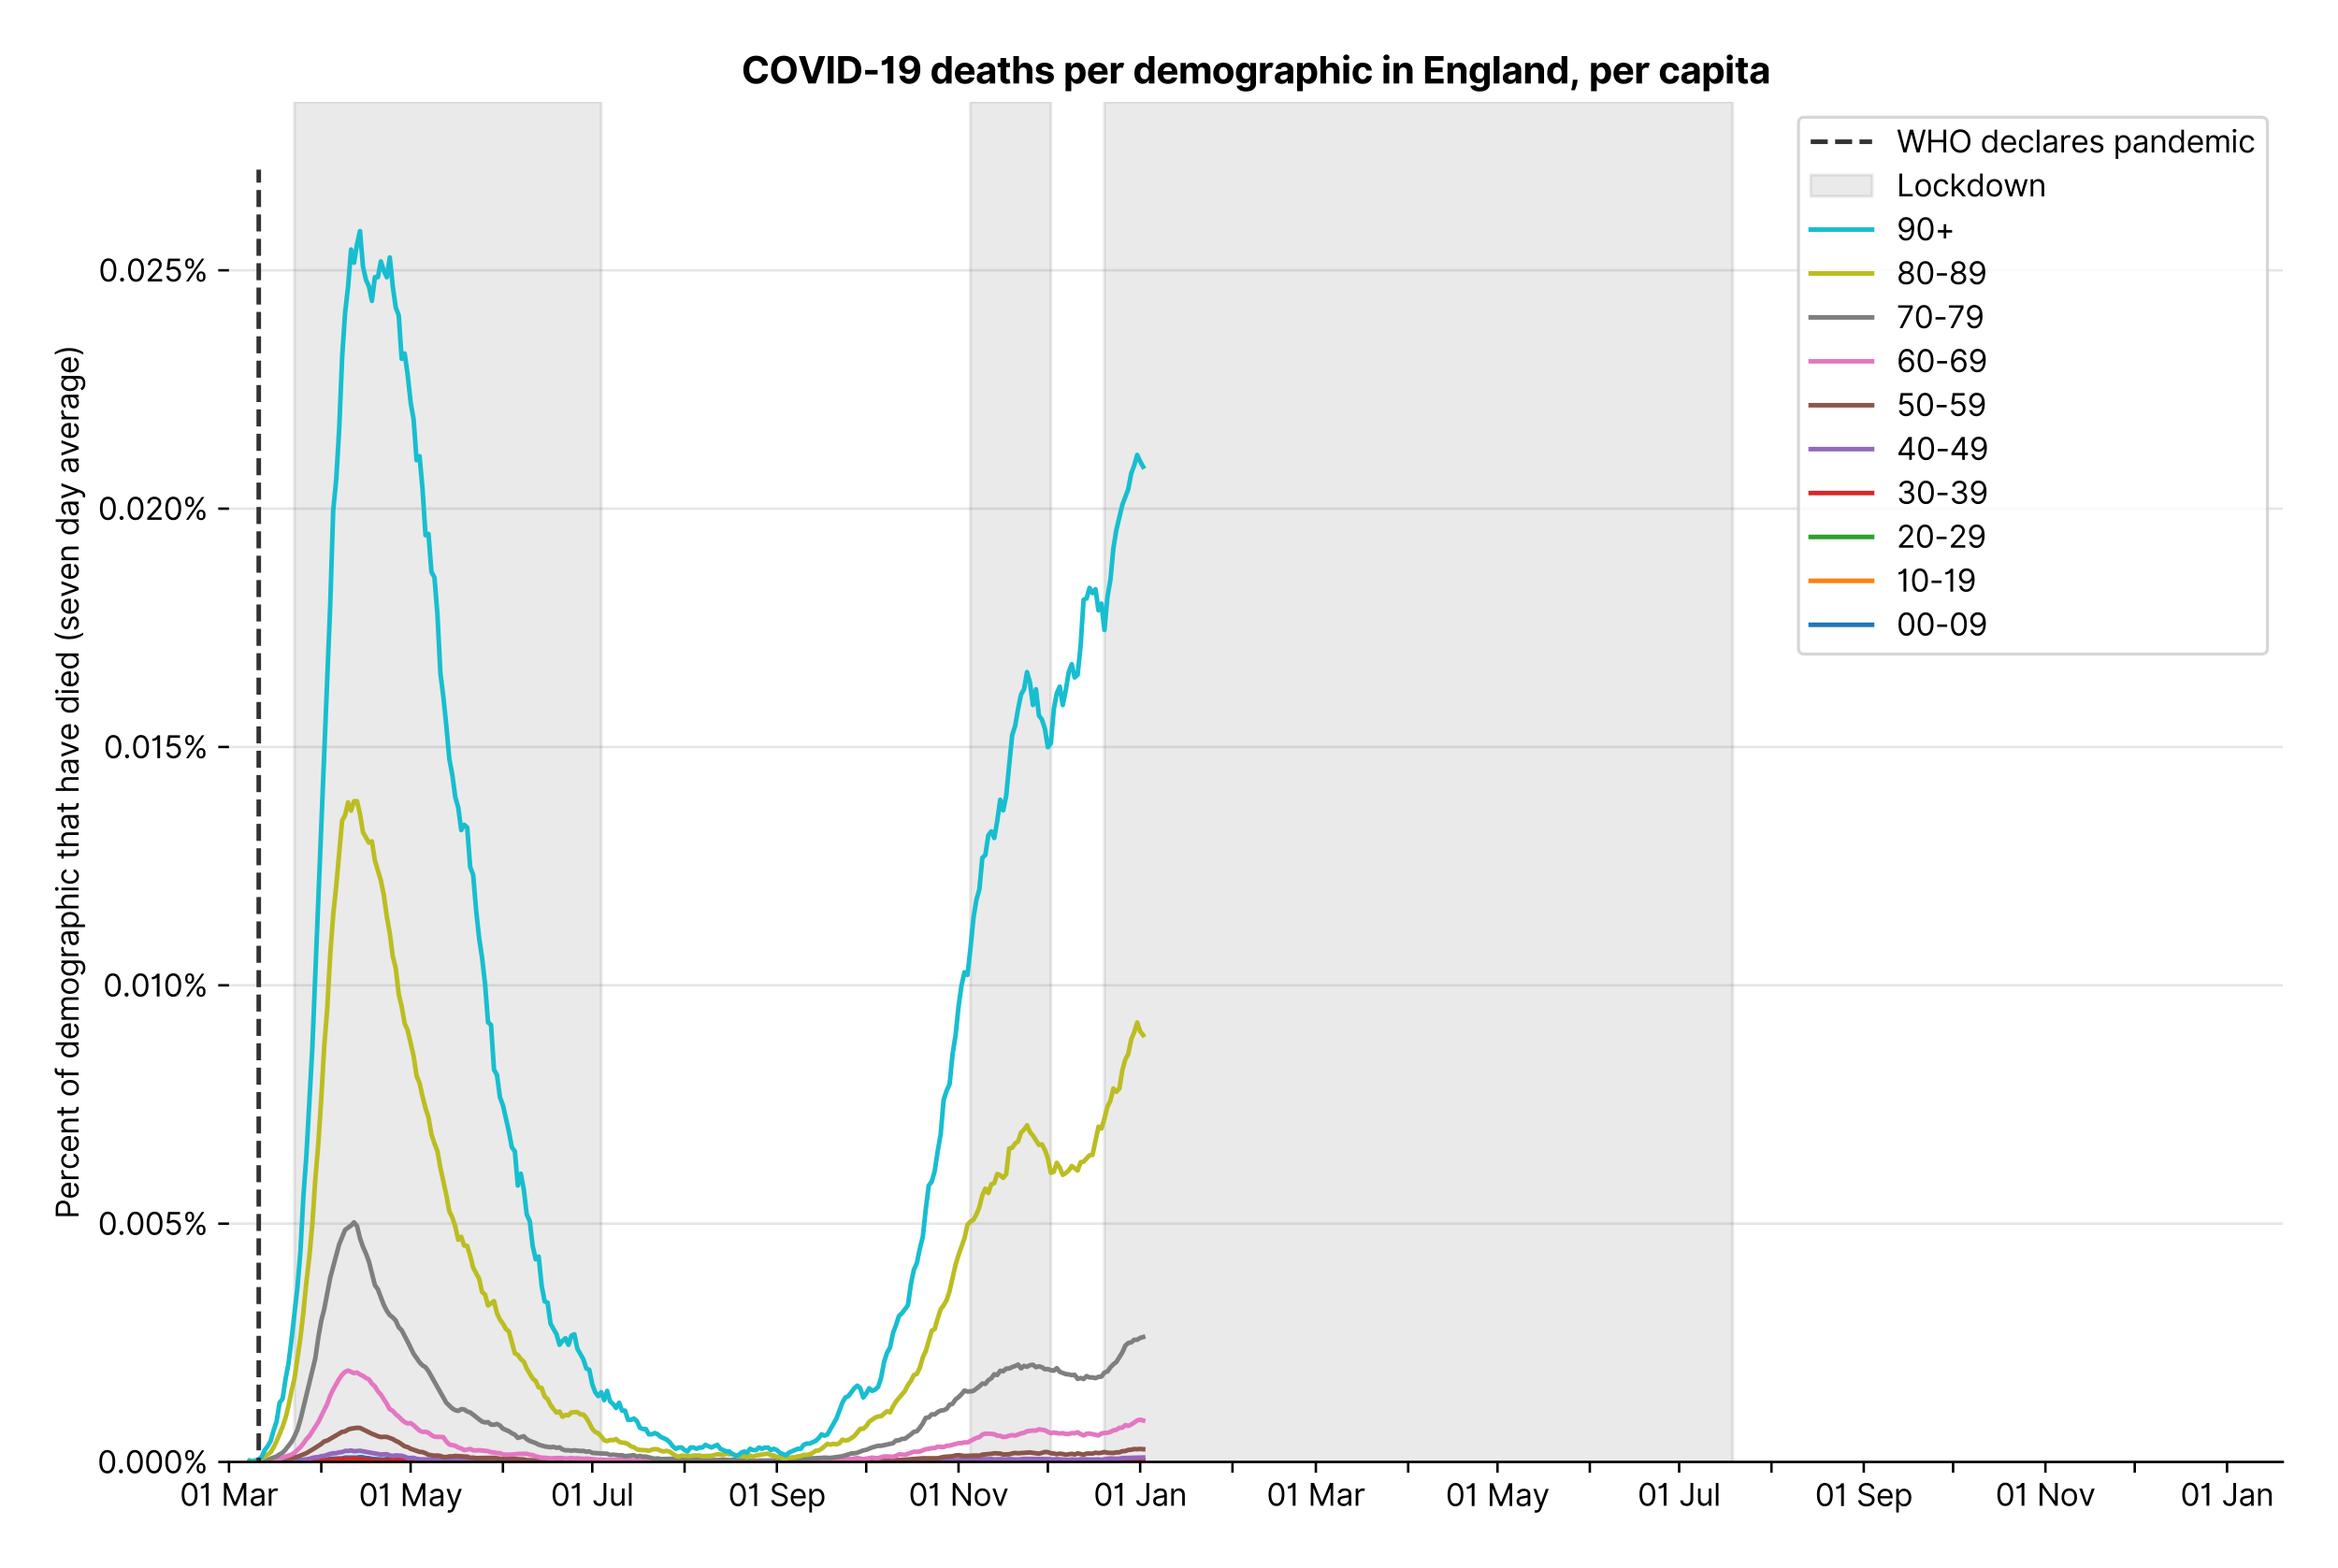 <?xml version="1.0" encoding="utf-8" standalone="no"?>
<!DOCTYPE svg PUBLIC "-//W3C//DTD SVG 1.1//EN"
  "http://www.w3.org/Graphics/SVG/1.1/DTD/svg11.dtd">
<svg xmlns:xlink="http://www.w3.org/1999/xlink" viewBox="0 0 762.255 511.234" xmlns="http://www.w3.org/2000/svg" version="1.1">
 <defs>
  <style type="text/css">*{stroke-linejoin: round; stroke-linecap: butt}</style>
 </defs>
 <g id="figure_1">
  <g id="patch_1">
   <path d="M 0 511.234 
L 762.255 511.234 
L 762.255 0 
L 0 0 
z
" style="fill: #ffffff"/>
  </g>
  <g id="axes_1">
   <g id="patch_2">
    <path d="M 74.655 476.745 
L 744.255 476.745 
L 744.255 33.225 
L 74.655 33.225 
z
" style="fill: #ffffff"/>
   </g>
   <g id="matplotlib.axis_1">
    <g id="xtick_1">
     <g id="line2d_1">
      <defs>
       <path id="ma320e1a0cf" d="M 0 0 
L 0 3.5 
" style="stroke: #000000; stroke-width: 0.8"/>
      </defs>
      <g>
       <use xlink:href="#ma320e1a0cf" x="74.655" y="476.745" style="stroke: #000000; stroke-width: 0.8"/>
      </g>
     </g>
     <g id="text_1">
      <!-- 01 Mar -->
      <g transform="translate(58.618 491.018)scale(0.1 -0.1)">
       <defs>
        <path id="Inter-Regular-30" d="M 2000 -64 
Q 1230 -64 806 561 
Q 382 1186 382 2327 
Q 382 3459 809 4088 
Q 1236 4718 2000 4718 
Q 2764 4718 3191 4088 
Q 3618 3459 3618 2327 
Q 3618 1186 3194 561 
Q 2771 -64 2000 -64 
z
M 2000 436 
Q 2509 436 2791 927 
Q 3073 1418 3073 2327 
Q 3073 3234 2789 3730 
Q 2505 4227 2000 4227 
Q 1496 4227 1211 3730 
Q 927 3234 927 2327 
Q 927 1418 1210 927 
Q 1493 436 2000 436 
z
" transform="scale(0.016)"/>
        <path id="Inter-Regular-31" d="M 1973 4655 
L 1973 0 
L 1409 0 
L 1409 3836 
L 1373 3836 
Q 1341 3773 1209 3692 
Q 1077 3611 868 3551 
Q 659 3491 391 3491 
L 391 3964 
Q 661 3964 859 4061 
Q 1057 4159 1190 4291 
Q 1323 4423 1392 4529 
Q 1461 4636 1473 4655 
L 1973 4655 
z
" transform="scale(0.016)"/>
        <path id="Inter-Regular-20" transform="scale(0.016)"/>
        <path id="Inter-Regular-4d" d="M 564 4655 
L 1236 4655 
L 2818 791 
L 2873 791 
L 4455 4655 
L 5127 4655 
L 5127 0 
L 4600 0 
L 4600 3536 
L 4555 3536 
L 3100 0 
L 2591 0 
L 1136 3536 
L 1091 3536 
L 1091 0 
L 564 0 
L 564 4655 
z
" transform="scale(0.016)"/>
        <path id="Inter-Regular-61" d="M 1518 -82 
Q 1186 -82 916 44 
Q 646 170 486 410 
Q 327 650 327 991 
Q 327 1291 445 1478 
Q 564 1666 761 1773 
Q 959 1880 1199 1933 
Q 1439 1986 1682 2018 
Q 2000 2059 2199 2080 
Q 2398 2102 2490 2154 
Q 2582 2207 2582 2336 
L 2582 2355 
Q 2582 2691 2399 2877 
Q 2216 3064 1846 3064 
Q 1461 3064 1243 2895 
Q 1025 2727 936 2536 
L 427 2718 
Q 564 3036 792 3214 
Q 1021 3393 1292 3464 
Q 1564 3536 1827 3536 
Q 1996 3536 2215 3496 
Q 2434 3457 2640 3334 
Q 2846 3211 2982 2963 
Q 3118 2716 3118 2300 
L 3118 0 
L 2582 0 
L 2582 473 
L 2555 473 
Q 2500 359 2373 229 
Q 2246 100 2034 9 
Q 1823 -82 1518 -82 
z
M 1600 400 
Q 1918 400 2137 525 
Q 2357 650 2469 847 
Q 2582 1045 2582 1264 
L 2582 1755 
Q 2548 1714 2433 1681 
Q 2318 1648 2169 1624 
Q 2021 1600 1881 1583 
Q 1741 1566 1655 1555 
Q 1446 1527 1265 1467 
Q 1084 1407 974 1287 
Q 864 1168 864 964 
Q 864 684 1072 542 
Q 1280 400 1600 400 
z
" transform="scale(0.016)"/>
        <path id="Inter-Regular-72" d="M 491 0 
L 491 3491 
L 1009 3491 
L 1009 2964 
L 1046 2964 
Q 1139 3223 1389 3384 
Q 1639 3545 1955 3545 
Q 2100 3545 2209 3511 
Q 2318 3477 2400 3418 
L 2218 2964 
Q 2161 2993 2085 3010 
Q 2009 3027 1909 3027 
Q 1527 3027 1277 2794 
Q 1027 2561 1027 2209 
L 1027 0 
L 491 0 
z
" transform="scale(0.016)"/>
       </defs>
       <use xlink:href="#Inter-Regular-30"/>
       <use xlink:href="#Inter-Regular-31" x="62.5"/>
       <use xlink:href="#Inter-Regular-20" x="106.676"/>
       <use xlink:href="#Inter-Regular-4d" x="134.801"/>
       <use xlink:href="#Inter-Regular-61" x="225.994"/>
       <use xlink:href="#Inter-Regular-72" x="282.386"/>
      </g>
     </g>
    </g>
    <g id="xtick_2">
     <g id="line2d_2">
      <g>
       <use xlink:href="#ma320e1a0cf" x="104.75" y="476.745" style="stroke: #000000; stroke-width: 0.8"/>
      </g>
     </g>
    </g>
    <g id="xtick_3">
     <g id="line2d_3">
      <g>
       <use xlink:href="#ma320e1a0cf" x="133.875" y="476.745" style="stroke: #000000; stroke-width: 0.8"/>
      </g>
     </g>
     <g id="text_2">
      <!-- 01 May -->
      <g transform="translate(116.972 491.117)scale(0.1 -0.1)">
       <defs>
        <path id="Inter-Regular-79" d="M 818 -1355 
Q 682 -1355 575 -1333 
Q 468 -1311 427 -1291 
L 564 -818 
Q 857 -893 1053 -814 
Q 1250 -736 1391 -345 
L 1509 -18 
L 218 3491 
L 800 3491 
L 1764 709 
L 1800 709 
L 2764 3491 
L 3346 3491 
L 1846 -564 
Q 1550 -1355 818 -1355 
z
" transform="scale(0.016)"/>
       </defs>
       <use xlink:href="#Inter-Regular-30"/>
       <use xlink:href="#Inter-Regular-31" x="62.5"/>
       <use xlink:href="#Inter-Regular-20" x="106.676"/>
       <use xlink:href="#Inter-Regular-4d" x="134.801"/>
       <use xlink:href="#Inter-Regular-61" x="225.994"/>
       <use xlink:href="#Inter-Regular-79" x="282.386"/>
      </g>
     </g>
    </g>
    <g id="xtick_4">
     <g id="line2d_4">
      <g>
       <use xlink:href="#ma320e1a0cf" x="163.971" y="476.745" style="stroke: #000000; stroke-width: 0.8"/>
      </g>
     </g>
    </g>
    <g id="xtick_5">
     <g id="line2d_5">
      <g>
       <use xlink:href="#ma320e1a0cf" x="193.096" y="476.745" style="stroke: #000000; stroke-width: 0.8"/>
      </g>
     </g>
     <g id="text_3">
      <!-- 01 Jul -->
      <g transform="translate(179.552 491.018)scale(0.1 -0.1)">
       <defs>
        <path id="Inter-Regular-4a" d="M 2346 4655 
L 2909 4655 
L 2909 1327 
Q 2909 657 2549 296 
Q 2189 -64 1582 -64 
Q 1200 -64 902 76 
Q 605 216 434 475 
Q 264 734 264 1091 
L 818 1091 
Q 818 795 1034 615 
Q 1250 436 1582 436 
Q 1948 436 2147 664 
Q 2346 893 2346 1327 
L 2346 4655 
z
" transform="scale(0.016)"/>
        <path id="Inter-Regular-75" d="M 2691 1427 
L 2691 3491 
L 3227 3491 
L 3227 0 
L 2691 0 
L 2691 591 
L 2655 591 
Q 2532 325 2273 140 
Q 2014 -45 1618 -45 
Q 1127 -45 809 280 
Q 491 605 491 1273 
L 491 3491 
L 1027 3491 
L 1027 1309 
Q 1027 927 1242 700 
Q 1457 473 1791 473 
Q 1991 473 2199 575 
Q 2407 677 2549 888 
Q 2691 1100 2691 1427 
z
" transform="scale(0.016)"/>
        <path id="Inter-Regular-6c" d="M 1027 4655 
L 1027 0 
L 491 0 
L 491 4655 
L 1027 4655 
z
" transform="scale(0.016)"/>
       </defs>
       <use xlink:href="#Inter-Regular-30"/>
       <use xlink:href="#Inter-Regular-31" x="62.5"/>
       <use xlink:href="#Inter-Regular-20" x="106.676"/>
       <use xlink:href="#Inter-Regular-4a" x="134.801"/>
       <use xlink:href="#Inter-Regular-75" x="189.063"/>
       <use xlink:href="#Inter-Regular-6c" x="247.159"/>
      </g>
     </g>
    </g>
    <g id="xtick_6">
     <g id="line2d_6">
      <g>
       <use xlink:href="#ma320e1a0cf" x="223.192" y="476.745" style="stroke: #000000; stroke-width: 0.8"/>
      </g>
     </g>
    </g>
    <g id="xtick_7">
     <g id="line2d_7">
      <g>
       <use xlink:href="#ma320e1a0cf" x="253.288" y="476.745" style="stroke: #000000; stroke-width: 0.8"/>
      </g>
     </g>
     <g id="text_4">
      <!-- 01 Sep -->
      <g transform="translate(237.4 491.117)scale(0.1 -0.1)">
       <defs>
        <path id="Inter-Regular-53" d="M 3109 3491 
Q 3068 3836 2777 4027 
Q 2486 4218 2064 4218 
Q 1600 4218 1318 3999 
Q 1036 3780 1036 3445 
Q 1036 3195 1189 3042 
Q 1343 2889 1553 2803 
Q 1764 2718 1936 2673 
L 2409 2545 
Q 2591 2498 2815 2414 
Q 3039 2330 3244 2185 
Q 3450 2041 3584 1816 
Q 3718 1591 3718 1264 
Q 3718 886 3521 581 
Q 3325 277 2949 97 
Q 2573 -82 2036 -82 
Q 1286 -82 845 272 
Q 405 627 364 1200 
L 946 1200 
Q 968 936 1124 764 
Q 1280 593 1519 510 
Q 1759 427 2036 427 
Q 2359 427 2616 533 
Q 2873 639 3023 828 
Q 3173 1018 3173 1273 
Q 3173 1505 3043 1650 
Q 2914 1795 2702 1886 
Q 2491 1977 2246 2045 
L 1673 2209 
Q 1127 2366 809 2657 
Q 491 2948 491 3418 
Q 491 3809 703 4101 
Q 916 4393 1276 4555 
Q 1636 4718 2082 4718 
Q 2532 4718 2882 4558 
Q 3232 4398 3437 4120 
Q 3643 3843 3655 3491 
L 3109 3491 
z
" transform="scale(0.016)"/>
        <path id="Inter-Regular-65" d="M 1955 -73 
Q 1450 -73 1085 151 
Q 721 375 524 778 
Q 327 1182 327 1718 
Q 327 2255 524 2665 
Q 721 3075 1074 3305 
Q 1427 3536 1900 3536 
Q 2173 3536 2439 3445 
Q 2705 3355 2923 3151 
Q 3141 2948 3270 2614 
Q 3400 2280 3400 1791 
L 3400 1564 
L 866 1564 
Q 884 1005 1183 707 
Q 1482 409 1955 409 
Q 2271 409 2498 545 
Q 2725 682 2827 955 
L 3346 809 
Q 3223 414 2854 170 
Q 2486 -73 1955 -73 
z
M 866 2027 
L 2855 2027 
Q 2855 2470 2595 2762 
Q 2336 3055 1900 3055 
Q 1593 3055 1368 2911 
Q 1143 2768 1013 2533 
Q 884 2298 866 2027 
z
" transform="scale(0.016)"/>
        <path id="Inter-Regular-70" d="M 491 -1309 
L 491 3491 
L 1009 3491 
L 1009 2936 
L 1073 2936 
Q 1132 3027 1237 3169 
Q 1343 3311 1542 3423 
Q 1741 3536 2082 3536 
Q 2523 3536 2859 3315 
Q 3196 3095 3384 2690 
Q 3573 2286 3573 1736 
Q 3573 1182 3384 776 
Q 3196 370 2861 148 
Q 2527 -73 2091 -73 
Q 1755 -73 1552 39 
Q 1350 152 1241 296 
Q 1132 441 1073 536 
L 1027 536 
L 1027 -1309 
L 491 -1309 
z
M 1018 1745 
Q 1018 1152 1276 780 
Q 1534 409 2018 409 
Q 2355 409 2581 587 
Q 2807 766 2921 1069 
Q 3036 1373 3036 1745 
Q 3036 2114 2923 2410 
Q 2811 2707 2585 2881 
Q 2359 3055 2018 3055 
Q 1527 3055 1272 2693 
Q 1018 2332 1018 1745 
z
" transform="scale(0.016)"/>
       </defs>
       <use xlink:href="#Inter-Regular-30"/>
       <use xlink:href="#Inter-Regular-31" x="62.5"/>
       <use xlink:href="#Inter-Regular-20" x="106.676"/>
       <use xlink:href="#Inter-Regular-53" x="134.801"/>
       <use xlink:href="#Inter-Regular-65" x="198.58"/>
       <use xlink:href="#Inter-Regular-70" x="256.818"/>
      </g>
     </g>
    </g>
    <g id="xtick_8">
     <g id="line2d_8">
      <g>
       <use xlink:href="#ma320e1a0cf" x="282.413" y="476.745" style="stroke: #000000; stroke-width: 0.8"/>
      </g>
     </g>
    </g>
    <g id="xtick_9">
     <g id="line2d_9">
      <g>
       <use xlink:href="#ma320e1a0cf" x="312.508" y="476.745" style="stroke: #000000; stroke-width: 0.8"/>
      </g>
     </g>
     <g id="text_5">
      <!-- 01 Nov -->
      <g transform="translate(296.237 491.018)scale(0.1 -0.1)">
       <defs>
        <path id="Inter-Regular-4e" d="M 4255 4655 
L 4255 0 
L 3709 0 
L 1173 3655 
L 1127 3655 
L 1127 0 
L 564 0 
L 564 4655 
L 1109 4655 
L 3655 991 
L 3700 991 
L 3700 4655 
L 4255 4655 
z
" transform="scale(0.016)"/>
        <path id="Inter-Regular-6f" d="M 1909 -73 
Q 1436 -73 1080 152 
Q 725 377 526 781 
Q 327 1186 327 1727 
Q 327 2273 526 2679 
Q 725 3086 1080 3311 
Q 1436 3536 1909 3536 
Q 2382 3536 2737 3311 
Q 3093 3086 3292 2679 
Q 3491 2273 3491 1727 
Q 3491 1186 3292 781 
Q 3093 377 2737 152 
Q 2382 -73 1909 -73 
z
M 1909 409 
Q 2268 409 2500 593 
Q 2732 777 2843 1077 
Q 2955 1377 2955 1727 
Q 2955 2077 2843 2379 
Q 2732 2682 2500 2868 
Q 2268 3055 1909 3055 
Q 1550 3055 1318 2868 
Q 1086 2682 975 2379 
Q 864 2077 864 1727 
Q 864 1377 975 1077 
Q 1086 777 1318 593 
Q 1550 409 1909 409 
z
" transform="scale(0.016)"/>
        <path id="Inter-Regular-76" d="M 3346 3491 
L 2055 0 
L 1509 0 
L 218 3491 
L 800 3491 
L 1764 709 
L 1800 709 
L 2764 3491 
L 3346 3491 
z
" transform="scale(0.016)"/>
       </defs>
       <use xlink:href="#Inter-Regular-30"/>
       <use xlink:href="#Inter-Regular-31" x="62.5"/>
       <use xlink:href="#Inter-Regular-20" x="106.676"/>
       <use xlink:href="#Inter-Regular-4e" x="134.801"/>
       <use xlink:href="#Inter-Regular-6f" x="210.085"/>
       <use xlink:href="#Inter-Regular-76" x="269.744"/>
      </g>
     </g>
    </g>
    <g id="xtick_10">
     <g id="line2d_10">
      <g>
       <use xlink:href="#ma320e1a0cf" x="341.633" y="476.745" style="stroke: #000000; stroke-width: 0.8"/>
      </g>
     </g>
    </g>
    <g id="xtick_11">
     <g id="line2d_11">
      <g>
       <use xlink:href="#ma320e1a0cf" x="371.729" y="476.745" style="stroke: #000000; stroke-width: 0.8"/>
      </g>
     </g>
     <g id="text_6">
      <!-- 01 Jan -->
      <g transform="translate(356.53 491.018)scale(0.1 -0.1)">
       <defs>
        <path id="Inter-Regular-6e" d="M 1027 2100 
L 1027 0 
L 491 0 
L 491 3491 
L 1009 3491 
L 1009 2945 
L 1055 2945 
Q 1177 3211 1427 3373 
Q 1677 3536 2073 3536 
Q 2602 3536 2928 3211 
Q 3255 2886 3255 2218 
L 3255 0 
L 2718 0 
L 2718 2182 
Q 2718 2593 2504 2824 
Q 2291 3055 1918 3055 
Q 1534 3055 1280 2806 
Q 1027 2557 1027 2100 
z
" transform="scale(0.016)"/>
       </defs>
       <use xlink:href="#Inter-Regular-30"/>
       <use xlink:href="#Inter-Regular-31" x="62.5"/>
       <use xlink:href="#Inter-Regular-20" x="106.676"/>
       <use xlink:href="#Inter-Regular-4a" x="134.801"/>
       <use xlink:href="#Inter-Regular-61" x="189.063"/>
       <use xlink:href="#Inter-Regular-6e" x="245.455"/>
      </g>
     </g>
    </g>
    <g id="xtick_12">
     <g id="line2d_12">
      <g>
       <use xlink:href="#ma320e1a0cf" x="401.825" y="476.745" style="stroke: #000000; stroke-width: 0.8"/>
      </g>
     </g>
    </g>
    <g id="xtick_13">
     <g id="line2d_13">
      <g>
       <use xlink:href="#ma320e1a0cf" x="429.008" y="476.745" style="stroke: #000000; stroke-width: 0.8"/>
      </g>
     </g>
     <g id="text_7">
      <!-- 01 Mar -->
      <g transform="translate(412.971 491.018)scale(0.1 -0.1)">
       <use xlink:href="#Inter-Regular-30"/>
       <use xlink:href="#Inter-Regular-31" x="62.5"/>
       <use xlink:href="#Inter-Regular-20" x="106.676"/>
       <use xlink:href="#Inter-Regular-4d" x="134.801"/>
       <use xlink:href="#Inter-Regular-61" x="225.994"/>
       <use xlink:href="#Inter-Regular-72" x="282.386"/>
      </g>
     </g>
    </g>
    <g id="xtick_14">
     <g id="line2d_14">
      <g>
       <use xlink:href="#ma320e1a0cf" x="459.104" y="476.745" style="stroke: #000000; stroke-width: 0.8"/>
      </g>
     </g>
    </g>
    <g id="xtick_15">
     <g id="line2d_15">
      <g>
       <use xlink:href="#ma320e1a0cf" x="488.229" y="476.745" style="stroke: #000000; stroke-width: 0.8"/>
      </g>
     </g>
     <g id="text_8">
      <!-- 01 May -->
      <g transform="translate(471.326 491.117)scale(0.1 -0.1)">
       <use xlink:href="#Inter-Regular-30"/>
       <use xlink:href="#Inter-Regular-31" x="62.5"/>
       <use xlink:href="#Inter-Regular-20" x="106.676"/>
       <use xlink:href="#Inter-Regular-4d" x="134.801"/>
       <use xlink:href="#Inter-Regular-61" x="225.994"/>
       <use xlink:href="#Inter-Regular-79" x="282.386"/>
      </g>
     </g>
    </g>
    <g id="xtick_16">
     <g id="line2d_16">
      <g>
       <use xlink:href="#ma320e1a0cf" x="518.325" y="476.745" style="stroke: #000000; stroke-width: 0.8"/>
      </g>
     </g>
    </g>
    <g id="xtick_17">
     <g id="line2d_17">
      <g>
       <use xlink:href="#ma320e1a0cf" x="547.45" y="476.745" style="stroke: #000000; stroke-width: 0.8"/>
      </g>
     </g>
     <g id="text_9">
      <!-- 01 Jul -->
      <g transform="translate(533.906 491.018)scale(0.1 -0.1)">
       <use xlink:href="#Inter-Regular-30"/>
       <use xlink:href="#Inter-Regular-31" x="62.5"/>
       <use xlink:href="#Inter-Regular-20" x="106.676"/>
       <use xlink:href="#Inter-Regular-4a" x="134.801"/>
       <use xlink:href="#Inter-Regular-75" x="189.063"/>
       <use xlink:href="#Inter-Regular-6c" x="247.159"/>
      </g>
     </g>
    </g>
    <g id="xtick_18">
     <g id="line2d_18">
      <g>
       <use xlink:href="#ma320e1a0cf" x="577.545" y="476.745" style="stroke: #000000; stroke-width: 0.8"/>
      </g>
     </g>
    </g>
    <g id="xtick_19">
     <g id="line2d_19">
      <g>
       <use xlink:href="#ma320e1a0cf" x="607.641" y="476.745" style="stroke: #000000; stroke-width: 0.8"/>
      </g>
     </g>
     <g id="text_10">
      <!-- 01 Sep -->
      <g transform="translate(591.754 491.117)scale(0.1 -0.1)">
       <use xlink:href="#Inter-Regular-30"/>
       <use xlink:href="#Inter-Regular-31" x="62.5"/>
       <use xlink:href="#Inter-Regular-20" x="106.676"/>
       <use xlink:href="#Inter-Regular-53" x="134.801"/>
       <use xlink:href="#Inter-Regular-65" x="198.58"/>
       <use xlink:href="#Inter-Regular-70" x="256.818"/>
      </g>
     </g>
    </g>
    <g id="xtick_20">
     <g id="line2d_20">
      <g>
       <use xlink:href="#ma320e1a0cf" x="636.766" y="476.745" style="stroke: #000000; stroke-width: 0.8"/>
      </g>
     </g>
    </g>
    <g id="xtick_21">
     <g id="line2d_21">
      <g>
       <use xlink:href="#ma320e1a0cf" x="666.862" y="476.745" style="stroke: #000000; stroke-width: 0.8"/>
      </g>
     </g>
     <g id="text_11">
      <!-- 01 Nov -->
      <g transform="translate(650.591 491.018)scale(0.1 -0.1)">
       <use xlink:href="#Inter-Regular-30"/>
       <use xlink:href="#Inter-Regular-31" x="62.5"/>
       <use xlink:href="#Inter-Regular-20" x="106.676"/>
       <use xlink:href="#Inter-Regular-4e" x="134.801"/>
       <use xlink:href="#Inter-Regular-6f" x="210.085"/>
       <use xlink:href="#Inter-Regular-76" x="269.744"/>
      </g>
     </g>
    </g>
    <g id="xtick_22">
     <g id="line2d_22">
      <g>
       <use xlink:href="#ma320e1a0cf" x="695.987" y="476.745" style="stroke: #000000; stroke-width: 0.8"/>
      </g>
     </g>
    </g>
    <g id="xtick_23">
     <g id="line2d_23">
      <g>
       <use xlink:href="#ma320e1a0cf" x="726.083" y="476.745" style="stroke: #000000; stroke-width: 0.8"/>
      </g>
     </g>
     <g id="text_12">
      <!-- 01 Jan -->
      <g transform="translate(710.883 491.018)scale(0.1 -0.1)">
       <use xlink:href="#Inter-Regular-30"/>
       <use xlink:href="#Inter-Regular-31" x="62.5"/>
       <use xlink:href="#Inter-Regular-20" x="106.676"/>
       <use xlink:href="#Inter-Regular-4a" x="134.801"/>
       <use xlink:href="#Inter-Regular-61" x="189.063"/>
       <use xlink:href="#Inter-Regular-6e" x="245.455"/>
      </g>
     </g>
    </g>
   </g>
   <g id="matplotlib.axis_2">
    <g id="ytick_1">
     <g id="line2d_24">
      <path d="M 74.655 476.745 
L 744.255 476.745 
" clip-path="url(#pcd8d4e56e5)" style="fill: none; stroke: #e5e5e5; stroke-width: 0.8; stroke-linecap: square"/>
     </g>
     <g id="line2d_25">
      <defs>
       <path id="m43ce26e729" d="M 0 0 
L -3.5 0 
" style="stroke: #000000; stroke-width: 0.8"/>
      </defs>
      <g>
       <use xlink:href="#m43ce26e729" x="74.655" y="476.745" style="stroke: #000000; stroke-width: 0.8"/>
      </g>
     </g>
     <g id="text_13">
      <!-- 0.000% -->
      <g transform="translate(31.773 480.382)scale(0.1 -0.1)">
       <defs>
        <path id="Inter-Regular-2e" d="M 882 -36 
Q 714 -36 593 84 
Q 473 205 473 373 
Q 473 541 593 661 
Q 714 782 882 782 
Q 1050 782 1170 661 
Q 1291 541 1291 373 
Q 1291 205 1170 84 
Q 1050 -36 882 -36 
z
" transform="scale(0.016)"/>
        <path id="Inter-Regular-25" d="M 2855 873 
L 2855 1118 
Q 2855 1373 2960 1585 
Q 3066 1798 3269 1926 
Q 3473 2055 3764 2055 
Q 4059 2055 4259 1926 
Q 4459 1798 4561 1585 
Q 4664 1373 4664 1118 
L 4664 873 
Q 4664 618 4560 405 
Q 4457 193 4256 64 
Q 4055 -64 3764 -64 
Q 3468 -64 3266 64 
Q 3064 193 2959 405 
Q 2855 618 2855 873 
z
M 536 3536 
L 536 3782 
Q 536 4036 642 4248 
Q 748 4461 951 4589 
Q 1155 4718 1446 4718 
Q 1741 4718 1941 4589 
Q 2141 4461 2243 4248 
Q 2346 4036 2346 3782 
L 2346 3536 
Q 2346 3282 2242 3069 
Q 2139 2857 1937 2728 
Q 1736 2600 1446 2600 
Q 1150 2600 948 2728 
Q 746 2857 641 3069 
Q 536 3282 536 3536 
z
M 709 0 
L 3909 4655 
L 4427 4655 
L 1227 0 
L 709 0 
z
M 3318 1118 
L 3318 873 
Q 3318 661 3418 494 
Q 3518 327 3764 327 
Q 4002 327 4101 494 
Q 4200 661 4200 873 
L 4200 1118 
Q 4200 1330 4104 1497 
Q 4009 1664 3764 1664 
Q 3525 1664 3421 1497 
Q 3318 1330 3318 1118 
z
M 1000 3782 
L 1000 3536 
Q 1000 3325 1100 3158 
Q 1200 2991 1446 2991 
Q 1684 2991 1783 3158 
Q 1882 3325 1882 3536 
L 1882 3782 
Q 1882 3993 1786 4160 
Q 1691 4327 1446 4327 
Q 1207 4327 1103 4160 
Q 1000 3993 1000 3782 
z
" transform="scale(0.016)"/>
       </defs>
       <use xlink:href="#Inter-Regular-30"/>
       <use xlink:href="#Inter-Regular-2e" x="62.5"/>
       <use xlink:href="#Inter-Regular-30" x="90.057"/>
       <use xlink:href="#Inter-Regular-30" x="152.557"/>
       <use xlink:href="#Inter-Regular-30" x="215.057"/>
       <use xlink:href="#Inter-Regular-25" x="277.557"/>
      </g>
     </g>
    </g>
    <g id="ytick_2">
     <g id="line2d_26">
      <path d="M 74.655 399.026 
L 744.255 399.026 
" clip-path="url(#pcd8d4e56e5)" style="fill: none; stroke: #e5e5e5; stroke-width: 0.8; stroke-linecap: square"/>
     </g>
     <g id="line2d_27">
      <g>
       <use xlink:href="#m43ce26e729" x="74.655" y="399.026" style="stroke: #000000; stroke-width: 0.8"/>
      </g>
     </g>
     <g id="text_14">
      <!-- 0.005% -->
      <g transform="translate(31.944 402.663)scale(0.1 -0.1)">
       <defs>
        <path id="Inter-Regular-35" d="M 1936 -64 
Q 1536 -64 1216 95 
Q 896 255 702 532 
Q 509 809 491 1164 
L 1036 1164 
Q 1068 848 1324 642 
Q 1580 436 1936 436 
Q 2223 436 2447 570 
Q 2671 705 2799 940 
Q 2927 1175 2927 1473 
Q 2927 1777 2794 2017 
Q 2661 2257 2429 2395 
Q 2198 2534 1900 2536 
Q 1686 2539 1461 2472 
Q 1236 2405 1091 2300 
L 564 2364 
L 846 4655 
L 3264 4655 
L 3264 4155 
L 1318 4155 
L 1155 2782 
L 1182 2782 
Q 1325 2895 1541 2970 
Q 1757 3045 1991 3045 
Q 2418 3045 2753 2842 
Q 3089 2639 3281 2286 
Q 3473 1934 3473 1482 
Q 3473 1036 3274 687 
Q 3075 339 2727 137 
Q 2380 -64 1936 -64 
z
" transform="scale(0.016)"/>
       </defs>
       <use xlink:href="#Inter-Regular-30"/>
       <use xlink:href="#Inter-Regular-2e" x="62.5"/>
       <use xlink:href="#Inter-Regular-30" x="90.057"/>
       <use xlink:href="#Inter-Regular-30" x="152.557"/>
       <use xlink:href="#Inter-Regular-35" x="215.057"/>
       <use xlink:href="#Inter-Regular-25" x="275.852"/>
      </g>
     </g>
    </g>
    <g id="ytick_3">
     <g id="line2d_28">
      <path d="M 74.655 321.307 
L 744.255 321.307 
" clip-path="url(#pcd8d4e56e5)" style="fill: none; stroke: #e5e5e5; stroke-width: 0.8; stroke-linecap: square"/>
     </g>
     <g id="line2d_29">
      <g>
       <use xlink:href="#m43ce26e729" x="74.655" y="321.307" style="stroke: #000000; stroke-width: 0.8"/>
      </g>
     </g>
     <g id="text_15">
      <!-- 0.010% -->
      <g transform="translate(33.606 324.944)scale(0.1 -0.1)">
       <use xlink:href="#Inter-Regular-30"/>
       <use xlink:href="#Inter-Regular-2e" x="62.5"/>
       <use xlink:href="#Inter-Regular-30" x="90.057"/>
       <use xlink:href="#Inter-Regular-31" x="152.557"/>
       <use xlink:href="#Inter-Regular-30" x="196.733"/>
       <use xlink:href="#Inter-Regular-25" x="259.233"/>
      </g>
     </g>
    </g>
    <g id="ytick_4">
     <g id="line2d_30">
      <path d="M 74.655 243.588 
L 744.255 243.588 
" clip-path="url(#pcd8d4e56e5)" style="fill: none; stroke: #e5e5e5; stroke-width: 0.8; stroke-linecap: square"/>
     </g>
     <g id="line2d_31">
      <g>
       <use xlink:href="#m43ce26e729" x="74.655" y="243.588" style="stroke: #000000; stroke-width: 0.8"/>
      </g>
     </g>
     <g id="text_16">
      <!-- 0.015% -->
      <g transform="translate(33.777 247.225)scale(0.1 -0.1)">
       <use xlink:href="#Inter-Regular-30"/>
       <use xlink:href="#Inter-Regular-2e" x="62.5"/>
       <use xlink:href="#Inter-Regular-30" x="90.057"/>
       <use xlink:href="#Inter-Regular-31" x="152.557"/>
       <use xlink:href="#Inter-Regular-35" x="196.733"/>
       <use xlink:href="#Inter-Regular-25" x="257.528"/>
      </g>
     </g>
    </g>
    <g id="ytick_5">
     <g id="line2d_32">
      <path d="M 74.655 165.869 
L 744.255 165.869 
" clip-path="url(#pcd8d4e56e5)" style="fill: none; stroke: #e5e5e5; stroke-width: 0.8; stroke-linecap: square"/>
     </g>
     <g id="line2d_33">
      <g>
       <use xlink:href="#m43ce26e729" x="74.655" y="165.869" style="stroke: #000000; stroke-width: 0.8"/>
      </g>
     </g>
     <g id="text_17">
      <!-- 0.020% -->
      <g transform="translate(31.972 169.506)scale(0.1 -0.1)">
       <defs>
        <path id="Inter-Regular-32" d="M 482 0 
L 482 409 
L 2018 2091 
Q 2289 2386 2464 2605 
Q 2639 2825 2724 3019 
Q 2809 3214 2809 3427 
Q 2809 3795 2553 4011 
Q 2298 4227 1918 4227 
Q 1514 4227 1275 3985 
Q 1036 3743 1036 3345 
L 500 3345 
Q 500 3755 688 4064 
Q 877 4373 1203 4545 
Q 1530 4718 1936 4718 
Q 2346 4718 2661 4545 
Q 2977 4373 3156 4079 
Q 3336 3786 3336 3427 
Q 3336 3170 3244 2926 
Q 3152 2682 2926 2383 
Q 2700 2084 2300 1655 
L 1255 536 
L 1255 500 
L 3418 500 
L 3418 0 
L 482 0 
z
" transform="scale(0.016)"/>
       </defs>
       <use xlink:href="#Inter-Regular-30"/>
       <use xlink:href="#Inter-Regular-2e" x="62.5"/>
       <use xlink:href="#Inter-Regular-30" x="90.057"/>
       <use xlink:href="#Inter-Regular-32" x="152.557"/>
       <use xlink:href="#Inter-Regular-30" x="213.068"/>
       <use xlink:href="#Inter-Regular-25" x="275.568"/>
      </g>
     </g>
    </g>
    <g id="ytick_6">
     <g id="line2d_34">
      <path d="M 74.655 88.15 
L 744.255 88.15 
" clip-path="url(#pcd8d4e56e5)" style="fill: none; stroke: #e5e5e5; stroke-width: 0.8; stroke-linecap: square"/>
     </g>
     <g id="line2d_35">
      <g>
       <use xlink:href="#m43ce26e729" x="74.655" y="88.15" style="stroke: #000000; stroke-width: 0.8"/>
      </g>
     </g>
     <g id="text_18">
      <!-- 0.025% -->
      <g transform="translate(32.142 91.787)scale(0.1 -0.1)">
       <use xlink:href="#Inter-Regular-30"/>
       <use xlink:href="#Inter-Regular-2e" x="62.5"/>
       <use xlink:href="#Inter-Regular-30" x="90.057"/>
       <use xlink:href="#Inter-Regular-32" x="152.557"/>
       <use xlink:href="#Inter-Regular-35" x="213.068"/>
       <use xlink:href="#Inter-Regular-25" x="273.864"/>
      </g>
     </g>
    </g>
    <g id="text_19">
     <!-- Percent of demographic that have died (seven day average) -->
     <g transform="translate(25.614 397.458)rotate(-90)scale(0.1 -0.1)">
      <defs>
       <path id="Inter-Regular-50" d="M 564 0 
L 564 4655 
L 2136 4655 
Q 2684 4655 3033 4458 
Q 3382 4261 3550 3927 
Q 3718 3593 3718 3182 
Q 3718 2770 3551 2434 
Q 3384 2098 3036 1899 
Q 2689 1700 2146 1700 
L 1127 1700 
L 1127 0 
L 564 0 
z
M 1127 2200 
L 2127 2200 
Q 2689 2200 2926 2482 
Q 3164 2764 3164 3182 
Q 3164 3602 2925 3878 
Q 2686 4155 2118 4155 
L 1127 4155 
L 1127 2200 
z
" transform="scale(0.016)"/>
       <path id="Inter-Regular-63" d="M 1909 -73 
Q 1418 -73 1063 159 
Q 709 391 518 798 
Q 327 1205 327 1727 
Q 327 2259 524 2667 
Q 721 3075 1074 3305 
Q 1427 3536 1900 3536 
Q 2268 3536 2563 3400 
Q 2859 3264 3047 3018 
Q 3236 2773 3282 2445 
L 2746 2445 
Q 2684 2684 2474 2869 
Q 2264 3055 1909 3055 
Q 1439 3055 1151 2697 
Q 864 2339 864 1745 
Q 864 1139 1148 774 
Q 1432 409 1909 409 
Q 2223 409 2447 570 
Q 2671 732 2746 1018 
L 3282 1018 
Q 3236 709 3058 462 
Q 2880 216 2588 71 
Q 2296 -73 1909 -73 
z
" transform="scale(0.016)"/>
       <path id="Inter-Regular-74" d="M 2009 3491 
L 2009 3036 
L 1264 3036 
L 1264 1000 
Q 1264 773 1331 660 
Q 1398 548 1503 510 
Q 1609 473 1727 473 
Q 1816 473 1873 483 
Q 1930 493 1964 500 
L 2073 18 
Q 2018 -2 1920 -23 
Q 1823 -45 1673 -45 
Q 1446 -45 1228 52 
Q 1011 150 869 350 
Q 727 550 727 855 
L 727 3036 
L 200 3036 
L 200 3491 
L 727 3491 
L 727 4327 
L 1264 4327 
L 1264 3491 
L 2009 3491 
z
" transform="scale(0.016)"/>
       <path id="Inter-Regular-66" d="M 2046 3491 
L 2046 3036 
L 1264 3036 
L 1264 0 
L 727 0 
L 727 3036 
L 164 3036 
L 164 3491 
L 727 3491 
L 727 3973 
Q 727 4273 868 4473 
Q 1009 4673 1234 4773 
Q 1459 4873 1709 4873 
Q 1907 4873 2032 4841 
Q 2157 4809 2218 4782 
L 2064 4318 
Q 2023 4332 1951 4352 
Q 1880 4373 1764 4373 
Q 1498 4373 1381 4239 
Q 1264 4105 1264 3845 
L 1264 3491 
L 2046 3491 
z
" transform="scale(0.016)"/>
       <path id="Inter-Regular-64" d="M 1809 -73 
Q 1373 -73 1039 148 
Q 705 370 516 776 
Q 327 1182 327 1736 
Q 327 2286 516 2690 
Q 705 3095 1041 3315 
Q 1377 3536 1818 3536 
Q 2159 3536 2358 3423 
Q 2557 3311 2662 3169 
Q 2768 3027 2827 2936 
L 2873 2936 
L 2873 4655 
L 3409 4655 
L 3409 0 
L 2891 0 
L 2891 536 
L 2827 536 
Q 2768 441 2659 296 
Q 2550 152 2348 39 
Q 2146 -73 1809 -73 
z
M 1882 409 
Q 2366 409 2624 780 
Q 2882 1152 2882 1745 
Q 2882 2332 2627 2693 
Q 2373 3055 1882 3055 
Q 1541 3055 1315 2881 
Q 1089 2707 976 2410 
Q 864 2114 864 1745 
Q 864 1373 978 1069 
Q 1093 766 1319 587 
Q 1546 409 1882 409 
z
" transform="scale(0.016)"/>
       <path id="Inter-Regular-6d" d="M 491 0 
L 491 3491 
L 1009 3491 
L 1009 2945 
L 1055 2945 
Q 1164 3225 1407 3380 
Q 1650 3536 1991 3536 
Q 2336 3536 2567 3380 
Q 2798 3225 2927 2945 
L 2964 2945 
Q 3098 3216 3366 3376 
Q 3634 3536 4009 3536 
Q 4477 3536 4775 3244 
Q 5073 2952 5073 2336 
L 5073 0 
L 4536 0 
L 4536 2336 
Q 4536 2723 4325 2889 
Q 4114 3055 3827 3055 
Q 3459 3055 3257 2833 
Q 3055 2611 3055 2273 
L 3055 0 
L 2509 0 
L 2509 2391 
Q 2509 2689 2316 2872 
Q 2123 3055 1818 3055 
Q 1609 3055 1428 2943 
Q 1248 2832 1137 2635 
Q 1027 2439 1027 2182 
L 1027 0 
L 491 0 
z
" transform="scale(0.016)"/>
       <path id="Inter-Regular-67" d="M 1900 -1382 
Q 1316 -1382 976 -1169 
Q 636 -957 473 -682 
L 900 -382 
Q 973 -477 1084 -601 
Q 1196 -725 1390 -817 
Q 1584 -909 1900 -909 
Q 2323 -909 2598 -704 
Q 2873 -500 2873 -64 
L 2873 645 
L 2827 645 
Q 2768 550 2660 410 
Q 2552 270 2351 162 
Q 2150 55 1809 55 
Q 1386 55 1051 255 
Q 716 455 521 836 
Q 327 1218 327 1764 
Q 327 2300 516 2699 
Q 705 3098 1041 3317 
Q 1377 3536 1818 3536 
Q 2159 3536 2360 3423 
Q 2561 3311 2669 3169 
Q 2777 3027 2836 2936 
L 2891 2936 
L 2891 3491 
L 3409 3491 
L 3409 -100 
Q 3409 -550 3205 -833 
Q 3002 -1116 2660 -1249 
Q 2318 -1382 1900 -1382 
z
M 1882 536 
Q 2366 536 2624 864 
Q 2882 1193 2882 1773 
Q 2882 2339 2627 2697 
Q 2373 3055 1882 3055 
Q 1541 3055 1315 2882 
Q 1089 2709 976 2418 
Q 864 2127 864 1773 
Q 864 1227 1120 881 
Q 1377 536 1882 536 
z
" transform="scale(0.016)"/>
       <path id="Inter-Regular-68" d="M 1027 2100 
L 1027 0 
L 491 0 
L 491 4655 
L 1027 4655 
L 1027 2945 
L 1073 2945 
Q 1196 3216 1442 3376 
Q 1689 3536 2100 3536 
Q 2636 3536 2963 3213 
Q 3291 2891 3291 2218 
L 3291 0 
L 2755 0 
L 2755 2182 
Q 2755 2598 2540 2826 
Q 2325 3055 1946 3055 
Q 1548 3055 1287 2806 
Q 1027 2557 1027 2100 
z
" transform="scale(0.016)"/>
       <path id="Inter-Regular-69" d="M 491 0 
L 491 3491 
L 1027 3491 
L 1027 0 
L 491 0 
z
M 764 4073 
Q 607 4073 494 4179 
Q 382 4286 382 4436 
Q 382 4586 494 4693 
Q 607 4800 764 4800 
Q 921 4800 1033 4693 
Q 1146 4586 1146 4436 
Q 1146 4286 1033 4179 
Q 921 4073 764 4073 
z
" transform="scale(0.016)"/>
       <path id="Inter-Regular-28" d="M 682 1964 
Q 682 2823 906 3544 
Q 1130 4266 1546 4873 
L 2018 4873 
Q 1800 4573 1623 4095 
Q 1446 3618 1341 3061 
Q 1236 2505 1236 1964 
Q 1236 1423 1341 866 
Q 1446 309 1623 -168 
Q 1800 -645 2018 -945 
L 1546 -945 
Q 1130 -339 906 383 
Q 682 1105 682 1964 
z
" transform="scale(0.016)"/>
       <path id="Inter-Regular-73" d="M 2964 2709 
L 2482 2573 
Q 2411 2755 2245 2914 
Q 2080 3073 1727 3073 
Q 1407 3073 1194 2926 
Q 982 2780 982 2555 
Q 982 2355 1127 2239 
Q 1273 2123 1582 2045 
L 2100 1918 
Q 3027 1691 3027 973 
Q 3027 673 2855 436 
Q 2684 200 2377 63 
Q 2071 -73 1664 -73 
Q 1130 -73 780 159 
Q 430 391 336 836 
L 846 964 
Q 989 400 1655 400 
Q 2030 400 2251 560 
Q 2473 720 2473 945 
Q 2473 1316 1955 1436 
L 1373 1573 
Q 893 1686 669 1926 
Q 446 2166 446 2527 
Q 446 2823 613 3050 
Q 780 3277 1069 3406 
Q 1359 3536 1727 3536 
Q 2246 3536 2542 3309 
Q 2839 3082 2964 2709 
z
" transform="scale(0.016)"/>
       <path id="Inter-Regular-29" d="M 1638 1940 
Q 1638 1081 1414 359 
Q 1191 -362 775 -969 
L 302 -969 
Q 520 -669 697 -191 
Q 875 286 979 842 
Q 1084 1399 1084 1940 
Q 1084 2481 979 3038 
Q 875 3595 697 4072 
Q 520 4549 302 4849 
L 775 4849 
Q 1191 4243 1414 3521 
Q 1638 2799 1638 1940 
z
" transform="scale(0.016)"/>
      </defs>
      <use xlink:href="#Inter-Regular-50"/>
      <use xlink:href="#Inter-Regular-65" x="63.494"/>
      <use xlink:href="#Inter-Regular-72" x="121.733"/>
      <use xlink:href="#Inter-Regular-63" x="160.085"/>
      <use xlink:href="#Inter-Regular-65" x="215.909"/>
      <use xlink:href="#Inter-Regular-6e" x="274.148"/>
      <use xlink:href="#Inter-Regular-74" x="332.671"/>
      <use xlink:href="#Inter-Regular-20" x="369.034"/>
      <use xlink:href="#Inter-Regular-6f" x="397.159"/>
      <use xlink:href="#Inter-Regular-66" x="456.818"/>
      <use xlink:href="#Inter-Regular-20" x="492.898"/>
      <use xlink:href="#Inter-Regular-64" x="521.023"/>
      <use xlink:href="#Inter-Regular-65" x="583.097"/>
      <use xlink:href="#Inter-Regular-6d" x="641.335"/>
      <use xlink:href="#Inter-Regular-6f" x="728.267"/>
      <use xlink:href="#Inter-Regular-67" x="787.926"/>
      <use xlink:href="#Inter-Regular-72" x="848.864"/>
      <use xlink:href="#Inter-Regular-61" x="887.216"/>
      <use xlink:href="#Inter-Regular-70" x="943.608"/>
      <use xlink:href="#Inter-Regular-68" x="1004.546"/>
      <use xlink:href="#Inter-Regular-69" x="1063.637"/>
      <use xlink:href="#Inter-Regular-63" x="1087.358"/>
      <use xlink:href="#Inter-Regular-20" x="1143.182"/>
      <use xlink:href="#Inter-Regular-74" x="1171.307"/>
      <use xlink:href="#Inter-Regular-68" x="1207.671"/>
      <use xlink:href="#Inter-Regular-61" x="1266.762"/>
      <use xlink:href="#Inter-Regular-74" x="1323.154"/>
      <use xlink:href="#Inter-Regular-20" x="1359.517"/>
      <use xlink:href="#Inter-Regular-68" x="1387.642"/>
      <use xlink:href="#Inter-Regular-61" x="1446.733"/>
      <use xlink:href="#Inter-Regular-76" x="1503.125"/>
      <use xlink:href="#Inter-Regular-65" x="1558.807"/>
      <use xlink:href="#Inter-Regular-20" x="1617.046"/>
      <use xlink:href="#Inter-Regular-64" x="1645.171"/>
      <use xlink:href="#Inter-Regular-69" x="1707.245"/>
      <use xlink:href="#Inter-Regular-65" x="1730.966"/>
      <use xlink:href="#Inter-Regular-64" x="1789.205"/>
      <use xlink:href="#Inter-Regular-20" x="1851.279"/>
      <use xlink:href="#Inter-Regular-28" x="1879.404"/>
      <use xlink:href="#Inter-Regular-73" x="1915.625"/>
      <use xlink:href="#Inter-Regular-65" x="1967.898"/>
      <use xlink:href="#Inter-Regular-76" x="2026.137"/>
      <use xlink:href="#Inter-Regular-65" x="2081.819"/>
      <use xlink:href="#Inter-Regular-6e" x="2140.057"/>
      <use xlink:href="#Inter-Regular-20" x="2198.58"/>
      <use xlink:href="#Inter-Regular-64" x="2226.705"/>
      <use xlink:href="#Inter-Regular-61" x="2288.779"/>
      <use xlink:href="#Inter-Regular-79" x="2345.171"/>
      <use xlink:href="#Inter-Regular-20" x="2400.853"/>
      <use xlink:href="#Inter-Regular-61" x="2428.978"/>
      <use xlink:href="#Inter-Regular-76" x="2485.37"/>
      <use xlink:href="#Inter-Regular-65" x="2541.052"/>
      <use xlink:href="#Inter-Regular-72" x="2599.29"/>
      <use xlink:href="#Inter-Regular-61" x="2637.643"/>
      <use xlink:href="#Inter-Regular-67" x="2694.035"/>
      <use xlink:href="#Inter-Regular-65" x="2754.972"/>
      <use xlink:href="#Inter-Regular-29" x="2813.211"/>
     </g>
    </g>
   </g>
   <g id="patch_3">
    <path d="M 96.013 476.745 
L 96.013 33.225 
L 196.009 33.225 
L 196.009 476.745 
z
" clip-path="url(#pcd8d4e56e5)" style="fill: #777777; opacity: 0.15; stroke: #777777; stroke-linejoin: miter"/>
   </g>
   <g id="patch_4">
    <path d="M 316.392 476.745 
L 316.392 33.225 
L 342.604 33.225 
L 342.604 476.745 
z
" clip-path="url(#pcd8d4e56e5)" style="fill: #777777; opacity: 0.15; stroke: #777777; stroke-linejoin: miter"/>
   </g>
   <g id="patch_5">
    <path d="M 360.079 476.745 
L 360.079 33.225 
L 564.925 33.225 
L 564.925 476.745 
z
" clip-path="url(#pcd8d4e56e5)" style="fill: #777777; opacity: 0.15; stroke: #777777; stroke-linejoin: miter"/>
   </g>
   <g id="line2d_36">
    <path d="M 81.451 476.745 
L 86.305 476.68 
L 96.013 476.583 
L 100.867 476.355 
L 102.809 476.258 
L 104.75 476.096 
L 106.692 475.998 
L 107.663 475.706 
L 111.546 475.576 
L 112.517 475.316 
L 116.4 475.316 
L 117.371 475.154 
L 118.342 475.219 
L 119.313 475.479 
L 120.284 475.511 
L 121.255 475.738 
L 125.138 475.966 
L 126.109 475.771 
L 128.05 475.901 
L 129.992 475.738 
L 132.905 476.388 
L 133.875 476.42 
L 134.846 476.323 
L 136.788 476.518 
L 139.7 476.388 
L 143.584 476.583 
L 150.38 476.453 
L 158.146 476.648 
L 161.059 476.615 
L 163 476.713 
L 169.796 476.615 
L 171.738 476.55 
L 177.563 476.648 
L 179.504 476.615 
L 185.329 476.68 
L 187.271 476.745 
L 284.354 476.648 
L 289.208 476.583 
L 318.333 476.485 
L 325.129 476.355 
L 330.954 476.453 
L 332.896 476.388 
L 350.371 476.485 
L 351.342 476.55 
L 352.312 476.453 
L 356.196 476.55 
L 358.137 476.453 
L 360.079 476.453 
L 362.021 476.355 
L 369.787 476.29 
L 370.758 476.225 
L 372.7 476.355 
L 372.7 476.355 
" clip-path="url(#pcd8d4e56e5)" style="fill: none; stroke: #1f77b4; stroke-width: 1.5; stroke-linecap: square"/>
   </g>
   <g id="line2d_37">
    <path d="M 81.451 476.745 
L 106.692 476.642 
L 109.605 476.642 
L 372.7 476.745 
L 372.7 476.745 
" clip-path="url(#pcd8d4e56e5)" style="fill: none; stroke: #ff7f0e; stroke-width: 1.5; stroke-linecap: square"/>
   </g>
   <g id="line2d_38">
    <path d="M 81.451 476.745 
L 98.925 476.654 
L 102.809 476.471 
L 104.75 476.319 
L 107.663 476.319 
L 109.605 476.349 
L 110.575 476.41 
L 112.517 476.379 
L 114.459 476.379 
L 118.342 476.593 
L 126.109 476.41 
L 130.963 476.654 
L 372.7 476.654 
L 372.7 476.654 
" clip-path="url(#pcd8d4e56e5)" style="fill: none; stroke: #2ca02c; stroke-width: 1.5; stroke-linecap: square"/>
   </g>
   <g id="line2d_39">
    <path d="M 81.451 476.745 
L 94.071 476.657 
L 96.984 476.509 
L 97.955 476.362 
L 101.838 476.274 
L 102.809 476.333 
L 103.78 476.274 
L 104.75 476.333 
L 106.692 476.127 
L 107.663 476.127 
L 110.575 475.803 
L 112.517 475.773 
L 113.488 475.832 
L 114.459 475.656 
L 116.4 475.626 
L 117.371 475.803 
L 120.284 475.95 
L 122.225 476.303 
L 129.992 476.156 
L 135.817 476.421 
L 141.642 476.539 
L 145.525 476.48 
L 156.205 476.716 
L 292.121 476.627 
L 296.004 476.598 
L 318.333 476.539 
L 320.275 476.451 
L 325.129 476.509 
L 328.042 476.421 
L 332.896 476.362 
L 342.604 476.421 
L 344.546 476.598 
L 345.517 476.509 
L 346.487 476.598 
L 351.342 476.362 
L 352.312 476.451 
L 353.283 476.421 
L 355.225 476.509 
L 361.05 476.598 
L 362.992 476.509 
L 364.933 476.509 
L 366.875 476.362 
L 371.729 476.097 
L 372.7 476.156 
L 372.7 476.156 
" clip-path="url(#pcd8d4e56e5)" style="fill: none; stroke: #d62728; stroke-width: 1.5; stroke-linecap: square"/>
   </g>
   <g id="line2d_40">
    <path d="M 81.451 476.745 
L 86.305 476.683 
L 92.13 476.62 
L 97.955 476.184 
L 100.867 475.717 
L 101.838 475.406 
L 102.809 475.219 
L 103.78 475.157 
L 104.75 474.845 
L 105.721 474.752 
L 107.663 474.098 
L 108.634 473.911 
L 109.605 473.88 
L 110.575 473.6 
L 111.546 473.537 
L 112.517 473.132 
L 113.488 473.164 
L 114.459 473.008 
L 115.43 473.257 
L 117.371 473.101 
L 124.167 474.316 
L 126.109 474.191 
L 127.08 474.596 
L 128.05 474.783 
L 129.021 474.596 
L 130.963 474.721 
L 131.934 475.001 
L 132.905 475.437 
L 134.846 475.406 
L 135.817 475.717 
L 136.788 475.873 
L 142.613 475.998 
L 143.584 475.966 
L 144.555 476.06 
L 145.525 475.966 
L 150.38 476.184 
L 157.175 476.247 
L 158.146 476.371 
L 160.088 476.371 
L 163.971 476.527 
L 168.825 476.465 
L 170.767 476.402 
L 172.709 476.34 
L 175.621 476.527 
L 177.563 476.62 
L 178.534 476.714 
L 180.475 476.652 
L 183.388 476.652 
L 192.125 476.558 
L 195.038 476.558 
L 198.921 476.652 
L 203.775 476.714 
L 218.338 476.62 
L 221.25 476.527 
L 229.017 476.683 
L 231.929 476.652 
L 237.754 476.745 
L 273.675 476.652 
L 277.558 476.62 
L 287.267 476.527 
L 289.208 476.496 
L 294.063 476.558 
L 296.975 476.496 
L 299.888 476.247 
L 303.771 476.153 
L 306.683 476.091 
L 309.596 476.247 
L 313.479 476.06 
L 314.45 475.873 
L 317.363 475.593 
L 318.333 475.748 
L 321.246 475.811 
L 322.217 475.873 
L 323.188 475.78 
L 324.158 475.904 
L 326.1 475.811 
L 328.042 475.935 
L 329.013 475.78 
L 330.954 475.935 
L 331.925 475.935 
L 333.867 475.748 
L 341.633 475.811 
L 343.575 475.904 
L 344.546 475.811 
L 347.458 475.998 
L 348.429 476.029 
L 349.4 475.904 
L 351.342 475.998 
L 352.312 475.842 
L 356.196 475.935 
L 358.137 475.873 
L 359.108 475.998 
L 362.021 475.593 
L 363.962 475.717 
L 364.933 475.655 
L 365.904 475.468 
L 372.7 475.281 
L 372.7 475.281 
" clip-path="url(#pcd8d4e56e5)" style="fill: none; stroke: #9467bd; stroke-width: 1.5; stroke-linecap: square"/>
   </g>
   <g id="line2d_41">
    <path d="M 81.451 476.716 
L 88.246 476.657 
L 91.159 476.423 
L 92.13 476.247 
L 93.1 475.954 
L 94.071 475.807 
L 95.042 475.456 
L 96.984 475.045 
L 99.896 473.873 
L 102.809 472.115 
L 104.75 470.855 
L 105.721 470.035 
L 106.692 469.771 
L 111.546 466.929 
L 112.517 466.782 
L 113.488 466.167 
L 114.459 465.874 
L 116.4 465.61 
L 117.371 465.64 
L 121.255 467.544 
L 123.196 468.335 
L 124.167 468.628 
L 125.138 468.54 
L 126.109 468.57 
L 128.05 469.273 
L 129.021 469.859 
L 129.992 470.299 
L 131.934 471.646 
L 132.905 471.881 
L 133.875 472.438 
L 136.788 473.434 
L 137.759 473.522 
L 138.73 473.873 
L 139.7 474.401 
L 141.642 474.694 
L 142.613 474.635 
L 143.584 474.782 
L 144.555 475.104 
L 145.525 475.163 
L 146.496 474.928 
L 147.467 474.928 
L 148.438 474.782 
L 152.321 475.016 
L 153.292 475.368 
L 154.263 475.339 
L 155.234 475.485 
L 161.059 475.397 
L 163.971 475.837 
L 164.942 475.632 
L 170.767 475.925 
L 171.738 476.159 
L 174.65 476.218 
L 176.592 476.305 
L 179.504 476.335 
L 182.417 476.305 
L 188.242 476.393 
L 192.125 476.364 
L 195.038 476.423 
L 196.979 476.335 
L 198.921 476.393 
L 201.834 476.423 
L 204.746 476.598 
L 209.6 476.657 
L 214.454 476.598 
L 217.367 476.598 
L 220.279 476.598 
L 260.083 476.628 
L 262.025 476.745 
L 265.908 476.716 
L 273.675 476.628 
L 279.5 476.511 
L 282.413 476.511 
L 285.325 476.423 
L 294.063 476.071 
L 300.858 475.544 
L 305.713 475.544 
L 307.654 475.104 
L 310.567 474.87 
L 311.538 474.606 
L 312.508 474.518 
L 314.45 474.782 
L 318.333 474.635 
L 319.304 474.723 
L 320.275 474.342 
L 323.188 474.079 
L 324.158 473.903 
L 326.1 473.991 
L 327.071 474.313 
L 329.013 474.225 
L 329.983 473.961 
L 330.954 473.815 
L 331.925 473.903 
L 335.808 473.639 
L 338.721 474.049 
L 340.662 473.492 
L 341.633 473.522 
L 342.604 473.903 
L 343.575 473.991 
L 344.546 474.196 
L 345.517 474.02 
L 346.487 474.137 
L 347.458 474.401 
L 349.4 474.079 
L 350.371 474.313 
L 351.342 473.932 
L 353.283 474.372 
L 354.254 473.991 
L 356.196 474.02 
L 357.167 473.727 
L 358.137 473.873 
L 359.108 473.756 
L 360.079 473.492 
L 361.05 473.727 
L 362.992 473.815 
L 363.962 473.61 
L 364.933 473.61 
L 365.904 473.229 
L 366.875 473.17 
L 367.846 472.819 
L 368.817 472.76 
L 369.787 472.526 
L 370.758 472.584 
L 371.729 472.496 
L 372.7 472.584 
L 372.7 472.584 
" clip-path="url(#pcd8d4e56e5)" style="fill: none; stroke: #8c564b; stroke-width: 1.5; stroke-linecap: square"/>
   </g>
   <g id="line2d_42">
    <path d="M 81.451 476.707 
L 86.305 476.444 
L 87.275 476.369 
L 88.246 476.144 
L 89.217 476.069 
L 90.188 475.768 
L 91.159 475.655 
L 95.042 474.34 
L 96.013 473.701 
L 97.955 471.897 
L 98.925 470.694 
L 99.896 469.304 
L 100.867 468.289 
L 103.78 463.742 
L 105.721 459.758 
L 106.692 457.804 
L 107.663 455.098 
L 108.634 453.106 
L 110.575 449.649 
L 111.546 448.296 
L 112.517 447.356 
L 113.488 446.943 
L 115.43 447.77 
L 116.4 447.582 
L 117.371 448.22 
L 118.342 448.671 
L 119.313 449.386 
L 120.284 449.799 
L 121.255 451.227 
L 122.225 452.091 
L 123.196 453.67 
L 124.167 454.76 
L 126.109 457.804 
L 127.08 459.57 
L 128.05 460.059 
L 129.021 461.186 
L 129.992 461.975 
L 130.963 462.953 
L 131.934 463.742 
L 132.905 464.193 
L 133.875 464.08 
L 134.846 464.756 
L 136.788 466.523 
L 137.759 466.936 
L 138.73 466.899 
L 139.7 467.199 
L 140.671 467.988 
L 141.642 468.515 
L 144.555 468.627 
L 145.525 470.093 
L 146.496 471.033 
L 148.438 471.446 
L 149.409 472.047 
L 150.38 472.348 
L 151.35 472.874 
L 153.292 472.498 
L 154.263 472.949 
L 155.234 472.987 
L 156.205 472.912 
L 159.117 473.212 
L 160.088 473.551 
L 161.059 473.626 
L 162.03 473.851 
L 163 473.851 
L 163.971 474.265 
L 164.942 474.377 
L 166.884 474.302 
L 167.855 474.265 
L 168.825 474.114 
L 171.738 474.077 
L 172.709 474.377 
L 173.679 474.49 
L 174.65 474.903 
L 176.592 475.354 
L 177.563 475.354 
L 179.504 475.58 
L 181.446 475.467 
L 183.388 475.467 
L 184.359 475.655 
L 186.3 475.467 
L 187.271 475.618 
L 188.242 475.542 
L 190.184 475.73 
L 191.154 475.655 
L 195.038 476.031 
L 197.95 476.031 
L 198.921 476.144 
L 200.863 476.069 
L 203.775 475.993 
L 209.6 476.407 
L 210.571 476.332 
L 213.484 476.369 
L 214.454 476.219 
L 215.425 476.181 
L 217.367 476.369 
L 219.309 476.256 
L 224.163 476.369 
L 225.134 476.294 
L 228.046 476.332 
L 229.017 476.294 
L 229.988 476.369 
L 230.959 476.332 
L 231.929 476.482 
L 235.813 476.557 
L 244.55 476.482 
L 247.463 476.332 
L 250.375 476.407 
L 251.346 476.369 
L 255.229 476.595 
L 258.142 476.632 
L 260.083 476.369 
L 264.938 476.256 
L 266.879 476.407 
L 271.733 476.106 
L 272.704 476.144 
L 274.646 475.693 
L 276.588 475.805 
L 277.558 475.805 
L 279.5 475.43 
L 281.442 475.843 
L 284.354 475.317 
L 285.325 475.467 
L 286.296 475.467 
L 288.238 474.941 
L 290.179 474.979 
L 291.15 475.054 
L 292.121 474.753 
L 293.092 474.265 
L 295.033 474.415 
L 297.946 473.4 
L 298.917 473.438 
L 299.888 473.325 
L 301.829 472.573 
L 302.8 472.461 
L 303.771 472.235 
L 304.742 472.235 
L 305.713 471.747 
L 307.654 471.897 
L 308.625 471.484 
L 309.596 471.408 
L 312.508 470.619 
L 313.479 470.582 
L 314.45 470.356 
L 315.421 470.394 
L 317.363 469.379 
L 318.333 468.89 
L 319.304 468.665 
L 320.275 467.801 
L 321.246 467.5 
L 323.188 467.575 
L 324.158 467.688 
L 325.129 468.176 
L 326.1 468.214 
L 327.071 468.627 
L 328.042 468.515 
L 329.013 468.176 
L 329.983 467.988 
L 330.954 468.139 
L 332.896 467.425 
L 333.867 467.237 
L 334.838 466.711 
L 336.779 466.485 
L 337.75 466.523 
L 338.721 466.072 
L 340.662 466.41 
L 342.604 467.387 
L 343.575 467.124 
L 345.517 467.462 
L 346.487 467.35 
L 347.458 467.613 
L 348.429 467.613 
L 349.4 467.312 
L 350.371 467.387 
L 351.342 467.049 
L 352.312 467.65 
L 353.283 468.101 
L 354.254 467.537 
L 355.225 467.462 
L 358.137 468.101 
L 359.108 467.462 
L 360.079 467.274 
L 361.05 467.237 
L 362.021 466.936 
L 362.992 466.448 
L 363.962 466.26 
L 364.933 465.621 
L 365.904 465.546 
L 366.875 464.719 
L 367.846 464.982 
L 368.817 464.531 
L 370.758 463.216 
L 371.729 462.953 
L 372.7 463.216 
L 372.7 463.216 
" clip-path="url(#pcd8d4e56e5)" style="fill: none; stroke: #e377c2; stroke-width: 1.5; stroke-linecap: square"/>
   </g>
   <g id="line2d_43">
    <path d="M 81.451 476.604 
L 83.392 476.51 
L 86.305 476.322 
L 87.275 476.133 
L 88.246 475.663 
L 90.188 474.91 
L 91.159 474.252 
L 92.13 473.734 
L 93.1 472.699 
L 95.042 470.206 
L 96.013 468.371 
L 96.984 466.207 
L 97.955 462.961 
L 102.809 442.919 
L 103.78 436.098 
L 104.75 430.641 
L 105.721 426.83 
L 107.663 416.668 
L 110.575 405.801 
L 112.517 401.049 
L 114.459 399.638 
L 115.43 398.603 
L 116.4 399.826 
L 117.371 403.778 
L 118.342 406.6 
L 119.313 408.765 
L 120.284 411.399 
L 122.225 419.067 
L 123.196 420.432 
L 125.138 425.56 
L 126.109 427.442 
L 127.08 428.853 
L 128.05 429.606 
L 129.021 430.641 
L 129.992 432.805 
L 130.963 433.793 
L 132.905 437.509 
L 134.846 441.461 
L 136.788 444.237 
L 137.759 445.272 
L 138.73 445.836 
L 139.7 447.154 
L 145.525 457.456 
L 147.467 459.291 
L 148.438 459.856 
L 149.409 460.091 
L 150.38 459.526 
L 151.35 459.621 
L 152.321 460.279 
L 153.292 460.608 
L 154.263 461.314 
L 156.205 462.867 
L 157.175 463.572 
L 158.146 463.855 
L 159.117 463.761 
L 160.088 464.56 
L 161.059 464.607 
L 162.03 464.325 
L 163 464.843 
L 163.971 465.878 
L 165.913 466.724 
L 166.884 467.383 
L 167.855 467.853 
L 168.825 468.888 
L 170.767 468.371 
L 171.738 469.312 
L 172.709 469.876 
L 174.65 470.582 
L 175.621 471.1 
L 177.563 471.664 
L 179.504 471.946 
L 180.475 471.805 
L 181.446 472.135 
L 182.417 471.993 
L 183.388 472.652 
L 184.359 472.934 
L 185.329 472.934 
L 186.3 473.075 
L 187.271 472.934 
L 189.213 473.17 
L 190.184 473.123 
L 191.154 473.405 
L 192.125 473.311 
L 193.096 473.781 
L 196.009 473.969 
L 197.95 474.063 
L 198.921 474.487 
L 199.892 474.346 
L 201.834 474.581 
L 202.804 474.534 
L 203.775 474.863 
L 206.688 474.534 
L 207.659 475.004 
L 208.629 474.769 
L 209.6 475.004 
L 210.571 475.004 
L 212.513 475.475 
L 213.484 475.71 
L 214.454 475.569 
L 215.425 475.804 
L 219.309 475.71 
L 220.279 475.71 
L 221.25 475.898 
L 222.221 475.757 
L 228.046 476.086 
L 229.017 476.228 
L 232.9 476.133 
L 233.871 476.133 
L 235.813 475.945 
L 237.754 476.133 
L 238.725 476.039 
L 246.492 476.463 
L 247.463 476.322 
L 252.317 476.228 
L 253.288 476.18 
L 254.258 476.275 
L 255.229 476.133 
L 257.171 476.133 
L 261.054 475.851 
L 262.996 475.71 
L 263.967 475.569 
L 266.879 475.475 
L 268.821 475.334 
L 270.763 475.428 
L 274.646 474.863 
L 277.558 473.969 
L 278.529 473.922 
L 279.5 473.734 
L 281.442 472.981 
L 282.413 472.793 
L 284.354 471.993 
L 286.296 471.476 
L 287.267 471.476 
L 291.15 470.629 
L 292.121 469.735 
L 293.092 469.688 
L 294.063 469.218 
L 295.033 469.171 
L 296.975 467.759 
L 297.946 466.913 
L 298.917 466.724 
L 299.888 465.595 
L 300.858 464.184 
L 301.829 462.349 
L 302.8 462.208 
L 303.771 461.22 
L 304.742 461.267 
L 305.713 460.467 
L 306.683 459.997 
L 307.654 459.856 
L 308.625 459.432 
L 309.596 458.068 
L 310.567 457.786 
L 311.538 456.327 
L 312.508 455.622 
L 313.479 454.634 
L 314.45 453.458 
L 315.421 453.787 
L 316.392 453.74 
L 317.363 453.552 
L 319.304 452.093 
L 320.275 451.152 
L 321.246 451.294 
L 322.217 450.07 
L 323.188 449.459 
L 324.158 448.141 
L 325.129 448.377 
L 326.1 447.012 
L 327.071 447.154 
L 328.042 446.307 
L 329.013 446.26 
L 329.983 445.789 
L 330.954 445.46 
L 331.925 444.989 
L 332.896 446.213 
L 333.867 445.413 
L 334.838 445.695 
L 335.808 445.178 
L 336.779 445.036 
L 337.75 445.836 
L 338.721 445.554 
L 339.692 445.836 
L 340.662 446.495 
L 341.633 446.448 
L 342.604 446.824 
L 343.575 446.965 
L 344.546 446.166 
L 345.517 447.342 
L 347.458 448.094 
L 348.429 448.189 
L 349.4 448.424 
L 350.371 448.33 
L 351.342 449.647 
L 352.312 449.365 
L 353.283 449.694 
L 354.254 448.753 
L 355.225 449.176 
L 356.196 449.176 
L 357.167 449.412 
L 358.137 448.988 
L 359.108 448.894 
L 360.079 447.577 
L 361.05 447.248 
L 362.021 445.883 
L 362.992 444.895 
L 363.962 444.143 
L 365.904 441.038 
L 366.875 438.827 
L 367.846 437.933 
L 368.817 437.744 
L 369.787 436.898 
L 370.758 436.898 
L 371.729 436.286 
L 372.7 436.004 
L 372.7 436.004 
" clip-path="url(#pcd8d4e56e5)" style="fill: none; stroke: #7f7f7f; stroke-width: 1.5; stroke-linecap: square"/>
   </g>
   <g id="line2d_44">
    <path d="M 81.451 476.458 
L 84.363 476.075 
L 86.305 475.022 
L 88.246 473.586 
L 89.217 471.959 
L 90.188 469.948 
L 92.13 465.258 
L 93.1 462.29 
L 94.071 458.366 
L 95.042 453.484 
L 96.013 449.463 
L 97.955 436.253 
L 98.925 427.829 
L 99.896 418.065 
L 100.867 409.737 
L 101.838 399.207 
L 102.809 384.465 
L 103.78 372.978 
L 104.75 358.045 
L 105.721 341.102 
L 106.692 328.849 
L 107.663 311.331 
L 108.634 298.312 
L 109.605 289.027 
L 111.546 267.584 
L 112.517 265.861 
L 113.488 261.649 
L 114.459 264.329 
L 115.43 261.266 
L 116.4 261.266 
L 117.371 265.478 
L 118.342 271.413 
L 120.284 274.764 
L 121.255 274.381 
L 122.225 280.603 
L 124.167 287.112 
L 125.138 291.898 
L 126.109 298.886 
L 127.08 304.343 
L 128.05 311.809 
L 129.021 315.734 
L 129.992 324.158 
L 130.963 328.274 
L 131.934 333.731 
L 132.905 335.932 
L 134.846 344.356 
L 135.817 350.866 
L 136.788 353.163 
L 137.759 357.566 
L 138.73 361.395 
L 139.7 364.363 
L 140.671 369.915 
L 141.642 372.883 
L 142.613 375.371 
L 143.584 380.828 
L 145.525 389.73 
L 146.496 394.995 
L 147.467 397.005 
L 148.438 399.973 
L 149.409 404.281 
L 150.38 403.323 
L 151.35 406.195 
L 152.321 406.291 
L 153.292 409.45 
L 154.263 413.375 
L 156.205 417.012 
L 157.175 421.32 
L 158.146 422.181 
L 159.117 425.723 
L 161.059 424.287 
L 162.03 428.212 
L 163 430.318 
L 163.971 431.658 
L 164.942 433.381 
L 165.913 434.147 
L 167.855 441.326 
L 168.825 441.805 
L 169.796 443.241 
L 170.767 444.007 
L 171.738 446.304 
L 173.679 449.559 
L 174.65 450.325 
L 175.621 452.431 
L 176.592 452.622 
L 177.563 455.398 
L 178.534 456.26 
L 179.504 458.174 
L 180.475 459.514 
L 181.446 460.663 
L 182.417 460.28 
L 183.388 462.003 
L 184.359 461.429 
L 185.329 461.525 
L 186.3 460.567 
L 188.242 460.472 
L 189.213 461.237 
L 190.184 461.237 
L 191.154 462.386 
L 192.125 464.013 
L 193.096 465.928 
L 194.067 466.981 
L 195.038 467.364 
L 196.009 468.417 
L 196.979 469.661 
L 197.95 469.948 
L 198.921 469.566 
L 199.892 469.661 
L 200.863 469.278 
L 201.834 470.14 
L 202.804 470.427 
L 203.775 470.523 
L 204.746 470.906 
L 205.717 471.672 
L 206.688 471.959 
L 207.659 472.629 
L 208.629 472.82 
L 210.571 472.916 
L 211.542 473.107 
L 212.513 472.725 
L 213.484 472.533 
L 214.454 472.629 
L 215.425 473.107 
L 216.396 473.299 
L 217.367 473.107 
L 218.338 473.395 
L 220.279 474.735 
L 221.25 475.022 
L 222.221 474.639 
L 225.134 474.83 
L 226.104 474.639 
L 228.046 474.639 
L 229.017 474.83 
L 231.929 474.735 
L 233.871 474.256 
L 235.813 474.352 
L 236.784 474.065 
L 237.754 474.256 
L 238.725 474.065 
L 239.696 474.543 
L 240.667 474.83 
L 242.609 474.83 
L 243.579 475.213 
L 244.55 474.639 
L 245.521 475.022 
L 246.492 474.639 
L 249.404 474.16 
L 250.375 474.065 
L 251.346 474.543 
L 252.317 474.639 
L 253.288 475.118 
L 254.258 475.118 
L 255.229 475.596 
L 256.2 475.596 
L 257.171 475.309 
L 259.113 475.213 
L 260.083 474.926 
L 261.054 474.83 
L 262.025 474.448 
L 262.996 474.448 
L 263.967 474.256 
L 264.938 473.777 
L 265.908 473.107 
L 266.879 473.012 
L 267.85 472.437 
L 269.792 470.81 
L 270.763 471.097 
L 271.733 470.81 
L 272.704 471.001 
L 273.675 470.619 
L 274.646 469.47 
L 275.617 469.757 
L 276.588 469.566 
L 278.529 468.321 
L 280.471 465.928 
L 281.442 465.928 
L 282.413 465.066 
L 283.383 463.631 
L 285.325 462.29 
L 286.296 461.908 
L 287.267 461.812 
L 289.208 460.184 
L 290.179 460.567 
L 291.15 458.653 
L 292.121 457.025 
L 295.033 453.579 
L 296.004 451.665 
L 296.975 450.325 
L 297.946 448.41 
L 298.917 448.027 
L 299.888 446.017 
L 300.858 442.667 
L 301.829 440.561 
L 303.771 433.956 
L 304.742 433.381 
L 305.713 429.935 
L 306.683 426.968 
L 307.654 425.627 
L 308.625 424 
L 309.596 421.033 
L 311.538 412.417 
L 312.508 409.258 
L 314.45 403.802 
L 315.421 399.399 
L 316.392 398.346 
L 317.363 397.771 
L 318.333 396.048 
L 319.304 393.655 
L 320.275 389.73 
L 321.246 387.624 
L 322.217 389.06 
L 323.188 386.188 
L 324.158 385.805 
L 325.129 382.838 
L 326.1 383.221 
L 327.071 384.082 
L 328.042 382.934 
L 329.013 374.51 
L 329.983 374.318 
L 330.954 372.883 
L 331.925 372.212 
L 332.896 369.341 
L 333.867 368.383 
L 334.838 366.948 
L 335.808 369.149 
L 336.779 370.298 
L 338.721 373.361 
L 339.692 373.17 
L 340.662 374.988 
L 341.633 377.669 
L 342.604 382.455 
L 343.575 382.072 
L 344.546 379.2 
L 345.517 380.732 
L 346.487 383.125 
L 347.458 382.551 
L 348.429 381.689 
L 349.4 380.253 
L 351.342 381.689 
L 352.312 379.009 
L 353.283 378.818 
L 355.225 376.712 
L 356.196 376.616 
L 358.137 367.426 
L 359.108 368 
L 360.079 364.746 
L 361.05 360.917 
L 362.021 358.907 
L 362.992 354.982 
L 363.962 356.035 
L 364.933 354.982 
L 365.904 349.047 
L 366.875 345.505 
L 367.846 343.686 
L 368.817 338.9 
L 369.787 336.602 
L 370.758 333.443 
L 371.729 336.315 
L 372.7 337.56 
L 372.7 337.56 
" clip-path="url(#pcd8d4e56e5)" style="fill: none; stroke: #bcbd22; stroke-width: 1.5; stroke-linecap: square"/>
   </g>
   <g id="line2d_45">
    <path d="M 81.451 476.316 
L 82.421 476.745 
L 84.363 475.886 
L 85.334 475.028 
L 86.305 472.881 
L 87.275 471.594 
L 88.246 469.877 
L 89.217 466.442 
L 90.188 463.437 
L 91.159 457.427 
L 92.13 456.14 
L 93.1 449.7 
L 94.071 444.549 
L 95.042 436.822 
L 96.984 419.651 
L 97.955 408.06 
L 98.925 390.031 
L 99.896 376.723 
L 101.838 341.522 
L 107.663 197.285 
L 108.634 166.377 
L 109.605 156.503 
L 110.575 140.191 
L 111.546 116.58 
L 112.517 101.985 
L 113.488 93.399 
L 114.459 81.379 
L 115.43 85.672 
L 116.4 79.662 
L 117.371 75.369 
L 118.342 86.96 
L 119.313 91.253 
L 120.284 93.399 
L 121.255 98.121 
L 122.225 90.394 
L 123.196 90.394 
L 124.167 85.243 
L 125.138 88.248 
L 126.109 90.394 
L 127.08 83.955 
L 128.05 93.399 
L 129.021 100.268 
L 129.992 102.843 
L 130.963 117.009 
L 131.934 115.292 
L 132.905 122.161 
L 133.875 131.176 
L 134.846 136.756 
L 135.817 150.064 
L 136.788 148.776 
L 137.759 159.508 
L 138.73 174.533 
L 139.7 174.104 
L 140.671 186.553 
L 141.642 188.27 
L 142.613 200.29 
L 143.584 219.607 
L 144.555 227.334 
L 145.525 236.778 
L 146.496 247.51 
L 147.467 252.662 
L 148.438 259.959 
L 149.409 263.393 
L 150.38 270.691 
L 151.35 268.974 
L 152.321 269.833 
L 153.292 282.711 
L 154.263 285.287 
L 155.234 296.877 
L 156.205 305.892 
L 157.175 312.331 
L 158.146 320.917 
L 159.117 333.366 
L 160.088 334.224 
L 161.059 348.82 
L 162.03 350.537 
L 163 357.835 
L 163.971 360.41 
L 165.913 368.996 
L 166.884 374.147 
L 167.855 375.435 
L 168.825 386.596 
L 169.796 382.733 
L 170.767 387.884 
L 171.738 396.041 
L 172.709 398.187 
L 173.679 406.343 
L 174.65 410.636 
L 175.621 409.778 
L 176.592 419.222 
L 177.563 424.373 
L 178.534 424.802 
L 179.504 431.671 
L 181.446 435.105 
L 182.417 438.539 
L 183.388 437.251 
L 184.359 436.393 
L 185.329 438.539 
L 186.3 435.534 
L 187.271 435.105 
L 188.242 439.827 
L 190.184 443.261 
L 191.154 446.266 
L 192.125 446.695 
L 193.096 451.418 
L 194.067 453.993 
L 195.038 455.281 
L 196.009 453.993 
L 196.979 456.569 
L 197.95 453.564 
L 198.921 456.998 
L 199.892 457.857 
L 200.863 459.145 
L 201.834 457.427 
L 202.804 460.003 
L 203.775 460.003 
L 204.746 463.008 
L 205.717 463.008 
L 206.688 462.579 
L 207.659 463.437 
L 208.629 465.584 
L 209.6 466.013 
L 210.571 466.013 
L 211.542 467.73 
L 212.513 467.73 
L 213.484 467.301 
L 214.454 467.73 
L 215.425 468.589 
L 217.367 469.447 
L 218.338 470.306 
L 219.309 471.594 
L 220.279 472.452 
L 221.25 472.023 
L 222.221 472.023 
L 223.192 472.881 
L 224.163 473.311 
L 225.134 472.023 
L 226.104 472.023 
L 227.075 472.452 
L 228.046 472.023 
L 229.017 472.023 
L 229.988 471.164 
L 231.929 472.023 
L 233.871 471.164 
L 234.842 472.452 
L 236.784 473.311 
L 237.754 473.311 
L 238.725 474.169 
L 239.696 474.599 
L 240.667 474.599 
L 241.638 473.74 
L 242.609 473.311 
L 243.579 473.74 
L 244.55 472.452 
L 245.521 472.881 
L 246.492 472.881 
L 247.463 472.023 
L 248.434 472.452 
L 249.404 472.023 
L 250.375 472.023 
L 251.346 472.881 
L 252.317 472.452 
L 253.288 472.881 
L 254.258 473.74 
L 256.2 474.599 
L 257.171 473.74 
L 260.083 472.452 
L 261.054 472.452 
L 262.025 471.164 
L 262.996 470.735 
L 263.967 470.735 
L 265.908 469.877 
L 266.879 469.018 
L 267.85 467.73 
L 268.821 468.159 
L 269.792 467.73 
L 272.704 462.579 
L 274.646 457.427 
L 275.617 455.71 
L 276.588 455.281 
L 278.529 452.705 
L 279.5 451.847 
L 280.471 452.705 
L 281.442 455.71 
L 282.413 454.423 
L 283.383 452.705 
L 284.354 453.564 
L 285.325 453.135 
L 286.296 452.276 
L 287.267 449.271 
L 288.238 444.12 
L 289.208 441.115 
L 290.179 439.398 
L 291.15 434.676 
L 292.121 432.1 
L 293.092 429.095 
L 294.063 428.237 
L 296.004 425.661 
L 296.975 418.792 
L 297.946 414.07 
L 298.917 411.924 
L 299.888 407.202 
L 300.858 403.338 
L 301.829 394.323 
L 302.8 386.596 
L 303.771 385.309 
L 304.742 381.874 
L 305.713 375.435 
L 306.683 369.855 
L 307.654 358.693 
L 308.625 355.688 
L 309.596 353.542 
L 310.567 343.669 
L 311.538 337.659 
L 312.508 328.215 
L 313.479 321.346 
L 314.45 317.053 
L 315.421 317.912 
L 316.392 309.326 
L 317.363 299.453 
L 318.333 293.443 
L 319.304 290.009 
L 320.275 279.706 
L 321.246 278.848 
L 322.217 272.408 
L 323.188 271.121 
L 324.158 273.267 
L 325.129 267.686 
L 326.1 260.818 
L 327.071 264.252 
L 328.042 259.53 
L 329.983 239.783 
L 330.954 236.778 
L 331.925 231.198 
L 332.896 226.476 
L 333.867 224.758 
L 334.838 219.178 
L 335.808 222.612 
L 336.779 229.91 
L 337.75 224.758 
L 338.721 233.344 
L 339.692 234.632 
L 340.662 237.637 
L 341.633 243.647 
L 342.604 242.359 
L 343.575 231.198 
L 344.546 226.046 
L 345.517 223.9 
L 346.487 229.91 
L 347.458 225.188 
L 348.429 219.178 
L 349.4 216.602 
L 350.371 220.895 
L 351.342 220.036 
L 352.312 210.592 
L 353.283 195.567 
L 354.254 195.138 
L 355.225 191.704 
L 356.196 193.421 
L 357.167 192.133 
L 358.137 199.002 
L 359.108 196.855 
L 360.079 205.441 
L 361.05 194.709 
L 362.021 189.128 
L 362.992 178.826 
L 363.962 172.816 
L 365.904 164.659 
L 367.846 159.508 
L 368.817 154.357 
L 369.787 151.781 
L 370.758 148.347 
L 371.729 150.493 
L 372.7 152.21 
L 372.7 152.21 
" clip-path="url(#pcd8d4e56e5)" style="fill: none; stroke: #17becf; stroke-width: 1.5; stroke-linecap: square"/>
   </g>
   <g id="LineCollection_1">
    <path d="M 84.363 496.814 
L 84.363 55.301 
" clip-path="url(#pcd8d4e56e5)" style="fill: none; stroke-dasharray: 5.55,2.4; stroke-dashoffset: 0; stroke: #333333; stroke-width: 1.5"/>
   </g>
   <g id="patch_6">
    <path d="M 74.655 476.745 
L 744.255 476.745 
" style="fill: none; stroke: #000000; stroke-width: 0.8; stroke-linejoin: miter; stroke-linecap: square"/>
   </g>
   <g id="text_20">
    <!-- COVID-19 deaths per demographic in England, per capita -->
    <g transform="translate(241.735 27.225)scale(0.12 -0.12)">
     <defs>
      <path id="Inter-Bold-43" d="M 4511 3025 
L 3516 3025 
Q 3459 3409 3188 3628 
Q 2918 3848 2514 3848 
Q 1973 3848 1647 3451 
Q 1321 3055 1321 2327 
Q 1321 1582 1649 1194 
Q 1977 807 2507 807 
Q 2900 807 3173 1012 
Q 3446 1218 3516 1591 
L 4511 1586 
Q 4459 1159 4207 782 
Q 3955 405 3522 170 
Q 3089 -64 2491 -64 
Q 1868 -64 1378 218 
Q 889 500 606 1034 
Q 323 1568 323 2327 
Q 323 3089 609 3623 
Q 896 4157 1386 4437 
Q 1877 4718 2491 4718 
Q 3030 4718 3463 4519 
Q 3896 4320 4172 3942 
Q 4448 3564 4511 3025 
z
" transform="scale(0.016)"/>
      <path id="Inter-Bold-4f" d="M 4682 2327 
Q 4682 1566 4394 1032 
Q 4107 498 3614 217 
Q 3121 -64 2502 -64 
Q 1882 -64 1389 218 
Q 896 500 609 1035 
Q 323 1570 323 2327 
Q 323 3089 609 3623 
Q 896 4157 1389 4437 
Q 1882 4718 2502 4718 
Q 3121 4718 3614 4437 
Q 4107 4157 4394 3623 
Q 4682 3089 4682 2327 
z
M 3684 2327 
Q 3684 3068 3361 3458 
Q 3039 3848 2502 3848 
Q 1966 3848 1643 3458 
Q 1321 3068 1321 2327 
Q 1321 1589 1643 1198 
Q 1966 807 2502 807 
Q 3039 807 3361 1198 
Q 3684 1589 3684 2327 
z
" transform="scale(0.016)"/>
      <path id="Inter-Bold-56" d="M 1246 4655 
L 2371 1118 
L 2414 1118 
L 3541 4655 
L 4632 4655 
L 3027 0 
L 1759 0 
L 152 4655 
L 1246 4655 
z
" transform="scale(0.016)"/>
      <path id="Inter-Bold-49" d="M 1389 4655 
L 1389 0 
L 405 0 
L 405 4655 
L 1389 4655 
z
" transform="scale(0.016)"/>
      <path id="Inter-Bold-44" d="M 2055 0 
L 405 0 
L 405 4655 
L 2068 4655 
Q 2771 4655 3278 4376 
Q 3786 4098 4059 3577 
Q 4332 3057 4332 2332 
Q 4332 1605 4058 1082 
Q 3784 559 3274 279 
Q 2764 0 2055 0 
z
M 1389 843 
L 2014 843 
Q 2671 843 3010 1197 
Q 3350 1552 3350 2332 
Q 3350 3107 3010 3459 
Q 2671 3811 2016 3811 
L 1389 3811 
L 1389 843 
z
" transform="scale(0.016)"/>
      <path id="Inter-Bold-2d" d="M 2561 2295 
L 2561 1527 
L 439 1527 
L 439 2295 
L 2561 2295 
z
" transform="scale(0.016)"/>
      <path id="Inter-Bold-31" d="M 2305 4655 
L 2305 0 
L 1323 0 
L 1323 3450 
L 1280 3450 
Q 1205 3334 961 3219 
Q 718 3105 332 3105 
L 332 3886 
Q 632 3886 857 4019 
Q 1082 4152 1209 4333 
Q 1336 4514 1341 4655 
L 2305 4655 
z
" transform="scale(0.016)"/>
      <path id="Inter-Bold-39" d="M 2061 4732 
Q 2421 4732 2753 4612 
Q 3086 4493 3348 4227 
Q 3611 3961 3766 3523 
Q 3921 3086 3921 2448 
Q 3921 1659 3686 1096 
Q 3452 534 3028 235 
Q 2605 -64 2027 -64 
Q 1561 -64 1204 117 
Q 848 298 631 610 
Q 414 923 368 1314 
L 1339 1314 
Q 1396 1059 1577 919 
Q 1759 780 2027 780 
Q 2482 780 2718 1176 
Q 2955 1573 2957 2264 
L 2925 2264 
Q 2771 1957 2453 1782 
Q 2136 1607 1752 1607 
Q 1341 1607 1016 1801 
Q 691 1995 506 2334 
Q 321 2673 323 3109 
Q 321 3582 539 3949 
Q 757 4316 1149 4525 
Q 1541 4734 2061 4732 
z
M 2068 3959 
Q 1725 3959 1500 3722 
Q 1275 3486 1277 3136 
Q 1275 2791 1496 2555 
Q 1718 2320 2059 2320 
Q 2284 2320 2465 2431 
Q 2646 2543 2751 2729 
Q 2857 2916 2859 3141 
Q 2857 3366 2753 3551 
Q 2650 3736 2473 3847 
Q 2296 3959 2068 3959 
z
" transform="scale(0.016)"/>
      <path id="Inter-Bold-20" transform="scale(0.016)"/>
      <path id="Inter-Bold-64" d="M 1673 -57 
Q 1275 -57 954 149 
Q 634 355 445 756 
Q 257 1157 257 1741 
Q 257 2341 451 2740 
Q 646 3139 967 3337 
Q 1289 3536 1671 3536 
Q 1964 3536 2160 3437 
Q 2357 3339 2478 3193 
Q 2600 3048 2664 2905 
L 2693 2905 
L 2693 4655 
L 3659 4655 
L 3659 0 
L 2705 0 
L 2705 559 
L 2664 559 
Q 2598 414 2473 272 
Q 2348 130 2151 36 
Q 1955 -57 1673 -57 
z
M 1980 714 
Q 2330 714 2522 997 
Q 2714 1280 2714 1745 
Q 2714 2214 2523 2490 
Q 2332 2766 1980 2766 
Q 1621 2766 1433 2483 
Q 1246 2200 1246 1745 
Q 1246 1289 1434 1001 
Q 1623 714 1980 714 
z
" transform="scale(0.016)"/>
      <path id="Inter-Bold-65" d="M 1977 -68 
Q 1441 -68 1052 151 
Q 664 370 455 773 
Q 246 1177 246 1730 
Q 246 2268 455 2675 
Q 664 3082 1044 3309 
Q 1425 3536 1939 3536 
Q 2400 3536 2771 3340 
Q 3143 3145 3361 2751 
Q 3580 2357 3580 1764 
L 3580 1498 
L 1202 1498 
L 1202 1495 
Q 1202 1105 1416 880 
Q 1630 655 1993 655 
Q 2236 655 2413 757 
Q 2591 859 2664 1059 
L 3559 1000 
Q 3457 514 3041 223 
Q 2625 -68 1977 -68 
z
M 1202 2098 
L 2668 2098 
Q 2666 2409 2468 2611 
Q 2271 2814 1955 2814 
Q 1632 2814 1425 2604 
Q 1218 2395 1202 2098 
z
" transform="scale(0.016)"/>
      <path id="Inter-Bold-61" d="M 1382 -66 
Q 882 -66 552 195 
Q 223 457 223 975 
Q 223 1366 407 1588 
Q 591 1811 890 1914 
Q 1189 2018 1534 2050 
Q 1989 2095 2184 2145 
Q 2380 2195 2380 2364 
L 2380 2377 
Q 2380 2593 2244 2711 
Q 2109 2830 1861 2830 
Q 1600 2830 1445 2716 
Q 1291 2602 1241 2427 
L 346 2500 
Q 446 2977 842 3256 
Q 1239 3536 1866 3536 
Q 2255 3536 2593 3413 
Q 2932 3291 3140 3030 
Q 3348 2770 3348 2355 
L 3348 0 
L 2430 0 
L 2430 484 
L 2402 484 
Q 2275 241 2021 87 
Q 1768 -66 1382 -66 
z
M 1659 602 
Q 1977 602 2181 787 
Q 2386 973 2386 1248 
L 2386 1618 
Q 2330 1580 2210 1550 
Q 2091 1520 1956 1498 
Q 1821 1477 1714 1461 
Q 1459 1425 1303 1318 
Q 1148 1211 1148 1007 
Q 1148 807 1292 704 
Q 1436 602 1659 602 
z
" transform="scale(0.016)"/>
      <path id="Inter-Bold-74" d="M 2243 3491 
L 2243 2764 
L 1586 2764 
L 1586 1073 
Q 1586 873 1677 802 
Q 1768 732 1914 732 
Q 1982 732 2050 744 
Q 2118 757 2155 764 
L 2307 43 
Q 2234 20 2102 -10 
Q 1971 -41 1782 -48 
Q 1255 -70 935 181 
Q 616 432 618 945 
L 618 2764 
L 141 2764 
L 141 3491 
L 618 3491 
L 618 4327 
L 1586 4327 
L 1586 3491 
L 2243 3491 
z
" transform="scale(0.016)"/>
      <path id="Inter-Bold-68" d="M 1355 2018 
L 1355 0 
L 386 0 
L 386 4655 
L 1327 4655 
L 1327 2875 
L 1368 2875 
Q 1489 3184 1751 3360 
Q 2014 3536 2411 3536 
Q 2957 3536 3289 3186 
Q 3621 2836 3618 2223 
L 3618 0 
L 2650 0 
L 2650 2050 
Q 2652 2373 2487 2552 
Q 2323 2732 2027 2732 
Q 1732 2732 1544 2544 
Q 1357 2357 1355 2018 
z
" transform="scale(0.016)"/>
      <path id="Inter-Bold-73" d="M 3291 2495 
L 2405 2441 
Q 2368 2609 2220 2729 
Q 2073 2850 1821 2850 
Q 1596 2850 1440 2755 
Q 1284 2661 1286 2505 
Q 1284 2380 1385 2293 
Q 1486 2207 1730 2155 
L 2361 2027 
Q 3368 1820 3371 1082 
Q 3371 739 3169 479 
Q 2968 220 2618 76 
Q 2268 -68 1816 -68 
Q 1123 -68 711 221 
Q 300 511 232 1011 
L 1184 1061 
Q 1230 848 1394 739 
Q 1559 630 1818 630 
Q 2073 630 2228 730 
Q 2384 830 2386 984 
Q 2380 1243 1939 1332 
L 1334 1452 
Q 321 1655 325 2450 
Q 323 2955 728 3245 
Q 1134 3536 1805 3536 
Q 2466 3536 2846 3256 
Q 3227 2977 3291 2495 
z
" transform="scale(0.016)"/>
      <path id="Inter-Bold-70" d="M 386 -1309 
L 386 3491 
L 1341 3491 
L 1341 2905 
L 1384 2905 
Q 1450 3048 1570 3193 
Q 1691 3339 1888 3437 
Q 2086 3536 2377 3536 
Q 2761 3536 3081 3337 
Q 3402 3139 3596 2740 
Q 3791 2341 3791 1741 
Q 3791 1157 3602 756 
Q 3414 355 3093 149 
Q 2773 -57 2375 -57 
Q 2093 -57 1896 36 
Q 1700 130 1576 272 
Q 1452 414 1384 559 
L 1355 559 
L 1355 -1309 
L 386 -1309 
z
M 1334 1745 
Q 1334 1280 1526 997 
Q 1718 714 2068 714 
Q 2425 714 2613 1001 
Q 2802 1289 2802 1745 
Q 2802 2200 2614 2483 
Q 2427 2766 2068 2766 
Q 1716 2766 1525 2490 
Q 1334 2214 1334 1745 
z
" transform="scale(0.016)"/>
      <path id="Inter-Bold-72" d="M 386 0 
L 386 3491 
L 1325 3491 
L 1325 2882 
L 1361 2882 
Q 1457 3207 1681 3374 
Q 1905 3541 2200 3541 
Q 2341 3541 2461 3507 
Q 2582 3473 2677 3414 
L 2386 2614 
Q 2318 2648 2237 2671 
Q 2157 2695 2057 2695 
Q 1764 2695 1560 2495 
Q 1357 2295 1355 1975 
L 1355 0 
L 386 0 
z
" transform="scale(0.016)"/>
      <path id="Inter-Bold-6d" d="M 386 0 
L 386 3491 
L 1309 3491 
L 1309 2875 
L 1350 2875 
Q 1459 3184 1715 3360 
Q 1971 3536 2323 3536 
Q 2682 3536 2934 3358 
Q 3186 3180 3271 2875 
L 3307 2875 
Q 3414 3175 3694 3355 
Q 3975 3536 4359 3536 
Q 4848 3536 5153 3226 
Q 5459 2916 5459 2348 
L 5459 0 
L 4493 0 
L 4493 2157 
Q 4493 2448 4338 2593 
Q 4184 2739 3952 2739 
Q 3689 2739 3541 2570 
Q 3393 2402 3393 2132 
L 3393 0 
L 2455 0 
L 2455 2177 
Q 2455 2434 2308 2586 
Q 2161 2739 1923 2739 
Q 1682 2739 1518 2562 
Q 1355 2386 1355 2095 
L 1355 0 
L 386 0 
z
" transform="scale(0.016)"/>
      <path id="Inter-Bold-6f" d="M 1964 -68 
Q 1434 -68 1049 158 
Q 664 384 455 789 
Q 246 1195 246 1732 
Q 246 2273 455 2678 
Q 664 3084 1049 3310 
Q 1434 3536 1964 3536 
Q 2493 3536 2878 3310 
Q 3264 3084 3473 2678 
Q 3682 2273 3682 1732 
Q 3682 1195 3473 789 
Q 3264 384 2878 158 
Q 2493 -68 1964 -68 
z
M 1968 682 
Q 2327 682 2512 982 
Q 2698 1282 2698 1739 
Q 2698 2195 2512 2496 
Q 2327 2798 1968 2798 
Q 1602 2798 1416 2496 
Q 1230 2195 1230 1739 
Q 1230 1282 1416 982 
Q 1602 682 1968 682 
z
" transform="scale(0.016)"/>
      <path id="Inter-Bold-67" d="M 1959 -1359 
Q 1255 -1359 852 -1082 
Q 450 -805 364 -409 
L 1259 -289 
Q 1318 -430 1489 -547 
Q 1661 -664 1982 -664 
Q 2298 -664 2503 -514 
Q 2709 -364 2709 -20 
L 2709 618 
L 2668 618 
Q 2573 402 2332 226 
Q 2091 50 1673 50 
Q 1280 50 958 234 
Q 636 418 446 795 
Q 257 1173 257 1752 
Q 257 2348 451 2743 
Q 646 3139 967 3337 
Q 1289 3536 1671 3536 
Q 1964 3536 2161 3437 
Q 2359 3339 2482 3193 
Q 2605 3048 2668 2905 
L 2705 2905 
L 2705 3491 
L 3666 3491 
L 3666 -34 
Q 3666 -468 3446 -763 
Q 3227 -1059 2843 -1209 
Q 2459 -1359 1959 -1359 
z
M 1980 777 
Q 2330 777 2522 1036 
Q 2714 1295 2714 1757 
Q 2714 2216 2523 2491 
Q 2332 2766 1980 2766 
Q 1621 2766 1433 2484 
Q 1246 2202 1246 1757 
Q 1246 1305 1434 1041 
Q 1623 777 1980 777 
z
" transform="scale(0.016)"/>
      <path id="Inter-Bold-69" d="M 386 0 
L 386 3491 
L 1355 3491 
L 1355 0 
L 386 0 
z
M 876 3941 
Q 662 3941 507 4085 
Q 353 4230 353 4432 
Q 353 4634 507 4777 
Q 662 4920 876 4920 
Q 1092 4920 1246 4777 
Q 1401 4634 1401 4432 
Q 1401 4230 1246 4085 
Q 1092 3941 876 3941 
z
" transform="scale(0.016)"/>
      <path id="Inter-Bold-63" d="M 1964 -68 
Q 1427 -68 1042 160 
Q 657 389 451 795 
Q 246 1202 246 1732 
Q 246 2268 453 2674 
Q 661 3080 1045 3308 
Q 1430 3536 1959 3536 
Q 2416 3536 2760 3370 
Q 3105 3205 3303 2905 
Q 3502 2605 3523 2200 
L 2609 2200 
Q 2571 2461 2406 2621 
Q 2241 2782 1975 2782 
Q 1639 2782 1434 2511 
Q 1230 2241 1230 1745 
Q 1230 1245 1433 971 
Q 1636 698 1975 698 
Q 2225 698 2395 849 
Q 2566 1000 2609 1280 
L 3523 1280 
Q 3500 880 3305 575 
Q 3111 270 2770 101 
Q 2430 -68 1964 -68 
z
" transform="scale(0.016)"/>
      <path id="Inter-Bold-6e" d="M 1355 2018 
L 1355 0 
L 386 0 
L 386 3491 
L 1309 3491 
L 1309 2875 
L 1350 2875 
Q 1468 3180 1739 3358 
Q 2011 3536 2400 3536 
Q 2946 3536 3275 3185 
Q 3605 2834 3605 2223 
L 3605 0 
L 2636 0 
L 2636 2050 
Q 2639 2370 2473 2551 
Q 2307 2732 2016 2732 
Q 1723 2732 1540 2544 
Q 1357 2357 1355 2018 
z
" transform="scale(0.016)"/>
      <path id="Inter-Bold-45" d="M 405 0 
L 405 4655 
L 3541 4655 
L 3541 3843 
L 1389 3843 
L 1389 2734 
L 3380 2734 
L 3380 1923 
L 1389 1923 
L 1389 811 
L 3550 811 
L 3550 0 
L 405 0 
z
" transform="scale(0.016)"/>
      <path id="Inter-Bold-6c" d="M 1355 4655 
L 1355 0 
L 386 0 
L 386 4655 
L 1355 4655 
z
" transform="scale(0.016)"/>
      <path id="Inter-Bold-2c" d="M 1439 636 
L 1414 386 
Q 1384 86 1301 -212 
Q 1218 -511 1128 -754 
Q 1039 -998 984 -1136 
L 357 -1136 
Q 391 -1002 450 -763 
Q 509 -525 561 -226 
Q 614 73 627 382 
L 639 636 
L 1439 636 
z
" transform="scale(0.016)"/>
     </defs>
     <use xlink:href="#Inter-Bold-43"/>
     <use xlink:href="#Inter-Bold-4f" x="75.213"/>
     <use xlink:href="#Inter-Bold-56" x="153.409"/>
     <use xlink:href="#Inter-Bold-49" x="228.196"/>
     <use xlink:href="#Inter-Bold-44" x="256.25"/>
     <use xlink:href="#Inter-Bold-2d" x="328.977"/>
     <use xlink:href="#Inter-Bold-31" x="375.852"/>
     <use xlink:href="#Inter-Bold-39" x="423.26"/>
     <use xlink:href="#Inter-Bold-20" x="489.276"/>
     <use xlink:href="#Inter-Bold-64" x="512.465"/>
     <use xlink:href="#Inter-Bold-65" x="575.994"/>
     <use xlink:href="#Inter-Bold-61" x="635.76"/>
     <use xlink:href="#Inter-Bold-74" x="693.786"/>
     <use xlink:href="#Inter-Bold-68" x="732.635"/>
     <use xlink:href="#Inter-Bold-73" x="795.064"/>
     <use xlink:href="#Inter-Bold-20" x="851.243"/>
     <use xlink:href="#Inter-Bold-70" x="874.432"/>
     <use xlink:href="#Inter-Bold-65" x="937.678"/>
     <use xlink:href="#Inter-Bold-72" x="997.443"/>
     <use xlink:href="#Inter-Bold-20" x="1040.306"/>
     <use xlink:href="#Inter-Bold-64" x="1063.495"/>
     <use xlink:href="#Inter-Bold-65" x="1127.024"/>
     <use xlink:href="#Inter-Bold-6d" x="1186.79"/>
     <use xlink:href="#Inter-Bold-6f" x="1277.983"/>
     <use xlink:href="#Inter-Bold-67" x="1339.347"/>
     <use xlink:href="#Inter-Bold-72" x="1402.664"/>
     <use xlink:href="#Inter-Bold-61" x="1445.526"/>
     <use xlink:href="#Inter-Bold-70" x="1503.551"/>
     <use xlink:href="#Inter-Bold-68" x="1566.797"/>
     <use xlink:href="#Inter-Bold-69" x="1629.226"/>
     <use xlink:href="#Inter-Bold-63" x="1656.428"/>
     <use xlink:href="#Inter-Bold-20" x="1715.164"/>
     <use xlink:href="#Inter-Bold-69" x="1738.353"/>
     <use xlink:href="#Inter-Bold-6e" x="1765.554"/>
     <use xlink:href="#Inter-Bold-20" x="1827.735"/>
     <use xlink:href="#Inter-Bold-45" x="1850.924"/>
     <use xlink:href="#Inter-Bold-6e" x="1912.181"/>
     <use xlink:href="#Inter-Bold-67" x="1974.361"/>
     <use xlink:href="#Inter-Bold-6c" x="2037.678"/>
     <use xlink:href="#Inter-Bold-61" x="2064.88"/>
     <use xlink:href="#Inter-Bold-6e" x="2122.905"/>
     <use xlink:href="#Inter-Bold-64" x="2185.086"/>
     <use xlink:href="#Inter-Bold-2c" x="2248.615"/>
     <use xlink:href="#Inter-Bold-20" x="2278.907"/>
     <use xlink:href="#Inter-Bold-70" x="2302.096"/>
     <use xlink:href="#Inter-Bold-65" x="2365.341"/>
     <use xlink:href="#Inter-Bold-72" x="2425.107"/>
     <use xlink:href="#Inter-Bold-20" x="2467.969"/>
     <use xlink:href="#Inter-Bold-63" x="2491.158"/>
     <use xlink:href="#Inter-Bold-61" x="2549.894"/>
     <use xlink:href="#Inter-Bold-70" x="2607.92"/>
     <use xlink:href="#Inter-Bold-69" x="2671.165"/>
     <use xlink:href="#Inter-Bold-74" x="2698.367"/>
     <use xlink:href="#Inter-Bold-61" x="2737.216"/>
    </g>
   </g>
   <g id="legend_1">
    <g id="patch_7">
     <path d="M 588.348 213.277 
L 737.255 213.277 
Q 739.255 213.277 739.255 211.277 
L 739.255 40.225 
Q 739.255 38.225 737.255 38.225 
L 588.348 38.225 
Q 586.348 38.225 586.348 40.225 
L 586.348 211.277 
Q 586.348 213.277 588.348 213.277 
z
" style="fill: #ffffff; opacity: 0.8; stroke: #cccccc; stroke-linejoin: miter"/>
    </g>
    <g id="line2d_46">
     <path d="M 590.348 46.225 
L 610.348 46.225 
" style="fill: none; stroke-dasharray: 5.55,2.4; stroke-dashoffset: 0; stroke: #333333; stroke-width: 1.5"/>
    </g>
    <g id="text_21">
     <!-- WHO declares pandemic -->
     <g transform="translate(618.348 49.725)scale(0.1 -0.1)">
      <defs>
       <path id="Inter-Regular-57" d="M 1409 0 
L 136 4655 
L 709 4655 
L 1682 864 
L 1727 864 
L 2718 4655 
L 3355 4655 
L 4346 864 
L 4391 864 
L 5364 4655 
L 5936 4655 
L 4664 0 
L 4082 0 
L 3055 3709 
L 3018 3709 
L 1991 0 
L 1409 0 
z
" transform="scale(0.016)"/>
       <path id="Inter-Regular-48" d="M 564 0 
L 564 4655 
L 1127 4655 
L 1127 2582 
L 3609 2582 
L 3609 4655 
L 4173 4655 
L 4173 0 
L 3609 0 
L 3609 2082 
L 1127 2082 
L 1127 0 
L 564 0 
z
" transform="scale(0.016)"/>
       <path id="Inter-Regular-4f" d="M 4491 2327 
Q 4491 1591 4225 1054 
Q 3959 518 3495 227 
Q 3032 -64 2436 -64 
Q 1841 -64 1377 227 
Q 914 518 648 1054 
Q 382 1591 382 2327 
Q 382 3064 648 3600 
Q 914 4136 1377 4427 
Q 1841 4718 2436 4718 
Q 3032 4718 3495 4427 
Q 3959 4136 4225 3600 
Q 4491 3064 4491 2327 
z
M 3946 2327 
Q 3946 2932 3744 3348 
Q 3543 3764 3201 3977 
Q 2859 4191 2436 4191 
Q 2014 4191 1672 3977 
Q 1330 3764 1128 3348 
Q 927 2932 927 2327 
Q 927 1723 1128 1307 
Q 1330 891 1672 677 
Q 2014 464 2436 464 
Q 2859 464 3201 677 
Q 3543 891 3744 1307 
Q 3946 1723 3946 2327 
z
" transform="scale(0.016)"/>
      </defs>
      <use xlink:href="#Inter-Regular-57"/>
      <use xlink:href="#Inter-Regular-48" x="94.886"/>
      <use xlink:href="#Inter-Regular-4f" x="168.892"/>
      <use xlink:href="#Inter-Regular-20" x="245.028"/>
      <use xlink:href="#Inter-Regular-64" x="273.153"/>
      <use xlink:href="#Inter-Regular-65" x="335.227"/>
      <use xlink:href="#Inter-Regular-63" x="393.466"/>
      <use xlink:href="#Inter-Regular-6c" x="449.29"/>
      <use xlink:href="#Inter-Regular-61" x="473.011"/>
      <use xlink:href="#Inter-Regular-72" x="529.404"/>
      <use xlink:href="#Inter-Regular-65" x="567.756"/>
      <use xlink:href="#Inter-Regular-73" x="625.994"/>
      <use xlink:href="#Inter-Regular-20" x="678.267"/>
      <use xlink:href="#Inter-Regular-70" x="706.392"/>
      <use xlink:href="#Inter-Regular-61" x="767.33"/>
      <use xlink:href="#Inter-Regular-6e" x="823.722"/>
      <use xlink:href="#Inter-Regular-64" x="882.244"/>
      <use xlink:href="#Inter-Regular-65" x="944.318"/>
      <use xlink:href="#Inter-Regular-6d" x="1002.557"/>
      <use xlink:href="#Inter-Regular-69" x="1089.489"/>
      <use xlink:href="#Inter-Regular-63" x="1113.21"/>
     </g>
    </g>
    <g id="patch_8">
     <path d="M 590.348 64.044 
L 610.348 64.044 
L 610.348 57.044 
L 590.348 57.044 
z
" style="fill: #777777; opacity: 0.15; stroke: #777777; stroke-linejoin: miter"/>
    </g>
    <g id="text_22">
     <!-- Lockdown -->
     <g transform="translate(618.348 64.044)scale(0.1 -0.1)">
      <defs>
       <path id="Inter-Regular-4c" d="M 564 0 
L 564 4655 
L 1127 4655 
L 1127 500 
L 3291 500 
L 3291 0 
L 564 0 
z
" transform="scale(0.016)"/>
       <path id="Inter-Regular-6b" d="M 491 0 
L 491 4655 
L 1027 4655 
L 1027 1936 
L 1091 1936 
L 2618 3491 
L 3282 3491 
L 1807 2000 
L 3391 0 
L 2709 0 
L 1402 1655 
L 1027 1307 
L 1027 0 
L 491 0 
z
" transform="scale(0.016)"/>
       <path id="Inter-Regular-77" d="M 1282 0 
L 218 3491 
L 782 3491 
L 1536 818 
L 1573 818 
L 2318 3491 
L 2891 3491 
L 3627 827 
L 3664 827 
L 4418 3491 
L 4982 3491 
L 3918 0 
L 3391 0 
L 2627 2682 
L 2573 2682 
L 1809 0 
L 1282 0 
z
" transform="scale(0.016)"/>
      </defs>
      <use xlink:href="#Inter-Regular-4c"/>
      <use xlink:href="#Inter-Regular-6f" x="56.25"/>
      <use xlink:href="#Inter-Regular-63" x="115.909"/>
      <use xlink:href="#Inter-Regular-6b" x="171.733"/>
      <use xlink:href="#Inter-Regular-64" x="226.136"/>
      <use xlink:href="#Inter-Regular-6f" x="288.21"/>
      <use xlink:href="#Inter-Regular-77" x="347.869"/>
      <use xlink:href="#Inter-Regular-6e" x="429.119"/>
     </g>
    </g>
    <g id="line2d_47">
     <path d="M 590.348 74.862 
L 600.348 74.862 
L 610.348 74.862 
" style="fill: none; stroke: #17becf; stroke-width: 1.5; stroke-linecap: square"/>
    </g>
    <g id="text_23">
     <!-- 90+ -->
     <g transform="translate(618.348 78.362)scale(0.1 -0.1)">
      <defs>
       <path id="Inter-Regular-39" d="M 1964 4727 
Q 2250 4725 2536 4618 
Q 2823 4511 3059 4263 
Q 3296 4016 3439 3590 
Q 3582 3164 3582 2518 
Q 3582 1277 3128 606 
Q 2675 -64 1891 -64 
Q 1305 -64 916 278 
Q 527 620 446 1173 
L 1000 1173 
Q 1075 852 1299 644 
Q 1523 436 1891 436 
Q 2430 436 2742 906 
Q 3055 1377 3055 2236 
L 3018 2236 
Q 2827 1950 2530 1784 
Q 2234 1618 1873 1618 
Q 1473 1618 1140 1817 
Q 807 2016 608 2365 
Q 409 2714 409 3164 
Q 409 3595 601 3952 
Q 793 4309 1142 4520 
Q 1491 4732 1964 4727 
z
M 1964 4227 
Q 1677 4227 1449 4084 
Q 1221 3941 1088 3700 
Q 955 3459 955 3164 
Q 955 2873 1083 2635 
Q 1211 2398 1435 2258 
Q 1659 2118 1946 2118 
Q 2232 2118 2465 2266 
Q 2698 2414 2835 2654 
Q 2973 2895 2973 3173 
Q 2973 3450 2842 3691 
Q 2711 3932 2483 4079 
Q 2255 4227 1964 4227 
z
" transform="scale(0.016)"/>
       <path id="Inter-Regular-2b" d="M 1800 373 
L 1800 1573 
L 600 1573 
L 600 2082 
L 1800 2082 
L 1800 3282 
L 2309 3282 
L 2309 2082 
L 3509 2082 
L 3509 1573 
L 2309 1573 
L 2309 373 
L 1800 373 
z
" transform="scale(0.016)"/>
      </defs>
      <use xlink:href="#Inter-Regular-39"/>
      <use xlink:href="#Inter-Regular-30" x="62.358"/>
      <use xlink:href="#Inter-Regular-2b" x="124.858"/>
     </g>
    </g>
    <g id="line2d_48">
     <path d="M 590.348 89.181 
L 600.348 89.181 
L 610.348 89.181 
" style="fill: none; stroke: #bcbd22; stroke-width: 1.5; stroke-linecap: square"/>
    </g>
    <g id="text_24">
     <!-- 80-89 -->
     <g transform="translate(618.348 92.681)scale(0.1 -0.1)">
      <defs>
       <path id="Inter-Regular-38" d="M 1973 -64 
Q 1505 -64 1147 103 
Q 789 270 589 564 
Q 389 859 391 1236 
Q 389 1532 507 1783 
Q 625 2034 830 2203 
Q 1036 2373 1291 2418 
L 1291 2445 
Q 957 2532 759 2821 
Q 561 3111 564 3482 
Q 561 3836 743 4115 
Q 925 4395 1244 4556 
Q 1564 4718 1973 4718 
Q 2377 4718 2695 4556 
Q 3014 4395 3197 4115 
Q 3380 3836 3382 3482 
Q 3380 3111 3181 2821 
Q 2982 2532 2655 2445 
L 2655 2418 
Q 2907 2373 3109 2203 
Q 3311 2034 3431 1783 
Q 3552 1532 3555 1236 
Q 3552 859 3351 564 
Q 3150 270 2794 103 
Q 2439 -64 1973 -64 
z
M 1973 436 
Q 2446 436 2722 662 
Q 2998 889 3000 1264 
Q 2998 1527 2864 1729 
Q 2730 1932 2499 2048 
Q 2268 2164 1973 2164 
Q 1675 2164 1442 2048 
Q 1209 1932 1076 1729 
Q 943 1527 946 1264 
Q 943 889 1218 662 
Q 1493 436 1973 436 
z
M 1973 2645 
Q 2348 2645 2591 2864 
Q 2834 3084 2836 3445 
Q 2834 3800 2596 4013 
Q 2359 4227 1973 4227 
Q 1582 4227 1344 4013 
Q 1107 3800 1109 3445 
Q 1107 3084 1349 2864 
Q 1591 2645 1973 2645 
z
" transform="scale(0.016)"/>
       <path id="Inter-Regular-2d" d="M 2491 2245 
L 2491 1745 
L 455 1745 
L 455 2245 
L 2491 2245 
z
" transform="scale(0.016)"/>
      </defs>
      <use xlink:href="#Inter-Regular-38"/>
      <use xlink:href="#Inter-Regular-30" x="61.648"/>
      <use xlink:href="#Inter-Regular-2d" x="124.148"/>
      <use xlink:href="#Inter-Regular-38" x="170.17"/>
      <use xlink:href="#Inter-Regular-39" x="231.818"/>
     </g>
    </g>
    <g id="line2d_49">
     <path d="M 590.348 103.5 
L 600.348 103.5 
L 610.348 103.5 
" style="fill: none; stroke: #7f7f7f; stroke-width: 1.5; stroke-linecap: square"/>
    </g>
    <g id="text_25">
     <!-- 70-79 -->
     <g transform="translate(618.348 107)scale(0.1 -0.1)">
      <defs>
       <path id="Inter-Regular-37" d="M 627 0 
L 2709 4118 
L 2709 4155 
L 309 4155 
L 309 4655 
L 3291 4655 
L 3291 4127 
L 1218 0 
L 627 0 
z
" transform="scale(0.016)"/>
      </defs>
      <use xlink:href="#Inter-Regular-37"/>
      <use xlink:href="#Inter-Regular-30" x="57.102"/>
      <use xlink:href="#Inter-Regular-2d" x="119.602"/>
      <use xlink:href="#Inter-Regular-37" x="165.625"/>
      <use xlink:href="#Inter-Regular-39" x="222.727"/>
     </g>
    </g>
    <g id="line2d_50">
     <path d="M 590.348 117.819 
L 600.348 117.819 
L 610.348 117.819 
" style="fill: none; stroke: #e377c2; stroke-width: 1.5; stroke-linecap: square"/>
    </g>
    <g id="text_26">
     <!-- 60-69 -->
     <g transform="translate(618.348 121.319)scale(0.1 -0.1)">
      <defs>
       <path id="Inter-Regular-36" d="M 2027 -64 
Q 1741 -59 1454 45 
Q 1168 150 932 399 
Q 696 648 552 1074 
Q 409 1500 409 2145 
Q 409 3386 861 4056 
Q 1314 4727 2100 4727 
Q 2686 4727 3073 4384 
Q 3461 4041 3546 3491 
L 2991 3491 
Q 2914 3811 2691 4019 
Q 2468 4227 2100 4227 
Q 1559 4227 1249 3755 
Q 939 3284 936 2427 
L 973 2427 
Q 1164 2716 1461 2880 
Q 1759 3045 2118 3045 
Q 2518 3045 2850 2846 
Q 3182 2648 3382 2299 
Q 3582 1950 3582 1500 
Q 3582 1068 3389 710 
Q 3196 352 2847 142 
Q 2498 -68 2027 -64 
z
M 2027 436 
Q 2314 436 2542 579 
Q 2771 723 2903 964 
Q 3036 1205 3036 1500 
Q 3036 1789 2908 2026 
Q 2780 2264 2556 2404 
Q 2332 2545 2046 2545 
Q 1757 2545 1525 2397 
Q 1293 2250 1157 2010 
Q 1021 1770 1018 1491 
Q 1018 1214 1149 973 
Q 1280 732 1508 584 
Q 1736 436 2027 436 
z
" transform="scale(0.016)"/>
      </defs>
      <use xlink:href="#Inter-Regular-36"/>
      <use xlink:href="#Inter-Regular-30" x="62.358"/>
      <use xlink:href="#Inter-Regular-2d" x="124.858"/>
      <use xlink:href="#Inter-Regular-36" x="170.881"/>
      <use xlink:href="#Inter-Regular-39" x="233.239"/>
     </g>
    </g>
    <g id="line2d_51">
     <path d="M 590.348 132.137 
L 600.348 132.137 
L 610.348 132.137 
" style="fill: none; stroke: #8c564b; stroke-width: 1.5; stroke-linecap: square"/>
    </g>
    <g id="text_27">
     <!-- 50-59 -->
     <g transform="translate(618.348 135.637)scale(0.1 -0.1)">
      <use xlink:href="#Inter-Regular-35"/>
      <use xlink:href="#Inter-Regular-30" x="60.795"/>
      <use xlink:href="#Inter-Regular-2d" x="123.295"/>
      <use xlink:href="#Inter-Regular-35" x="169.318"/>
      <use xlink:href="#Inter-Regular-39" x="230.114"/>
     </g>
    </g>
    <g id="line2d_52">
     <path d="M 590.348 146.456 
L 600.348 146.456 
L 610.348 146.456 
" style="fill: none; stroke: #9467bd; stroke-width: 1.5; stroke-linecap: square"/>
    </g>
    <g id="text_28">
     <!-- 40-49 -->
     <g transform="translate(618.348 149.956)scale(0.1 -0.1)">
      <defs>
       <path id="Inter-Regular-34" d="M 373 955 
L 373 1418 
L 2418 4655 
L 3100 4655 
L 3100 1455 
L 3736 1455 
L 3736 955 
L 3100 955 
L 3100 0 
L 2564 0 
L 2564 955 
L 373 955 
z
M 2564 1455 
L 2564 3936 
L 2527 3936 
L 982 1491 
L 982 1455 
L 2564 1455 
z
" transform="scale(0.016)"/>
      </defs>
      <use xlink:href="#Inter-Regular-34"/>
      <use xlink:href="#Inter-Regular-30" x="64.205"/>
      <use xlink:href="#Inter-Regular-2d" x="126.705"/>
      <use xlink:href="#Inter-Regular-34" x="172.727"/>
      <use xlink:href="#Inter-Regular-39" x="236.932"/>
     </g>
    </g>
    <g id="line2d_53">
     <path d="M 590.348 160.775 
L 600.348 160.775 
L 610.348 160.775 
" style="fill: none; stroke: #d62728; stroke-width: 1.5; stroke-linecap: square"/>
    </g>
    <g id="text_29">
     <!-- 30-39 -->
     <g transform="translate(618.348 164.275)scale(0.1 -0.1)">
      <defs>
       <path id="Inter-Regular-33" d="M 2055 -64 
Q 1605 -64 1253 90 
Q 902 245 696 521 
Q 491 798 473 1164 
L 1046 1164 
Q 1071 827 1356 631 
Q 1641 436 2046 436 
Q 2493 436 2783 664 
Q 3073 893 3073 1264 
Q 3073 1650 2787 1893 
Q 2502 2136 1973 2136 
L 1600 2136 
L 1600 2636 
L 1973 2636 
Q 2386 2636 2647 2856 
Q 2909 3077 2909 3445 
Q 2909 3798 2679 4012 
Q 2450 4227 2064 4227 
Q 1823 4227 1610 4139 
Q 1398 4052 1264 3887 
Q 1130 3723 1118 3491 
L 573 3491 
Q 586 3857 793 4133 
Q 1000 4409 1335 4563 
Q 1671 4718 2073 4718 
Q 2505 4718 2814 4544 
Q 3123 4370 3289 4086 
Q 3455 3802 3455 3473 
Q 3455 3080 3249 2802 
Q 3043 2525 2691 2418 
L 2691 2382 
Q 3132 2309 3379 2008 
Q 3627 1707 3627 1264 
Q 3627 884 3421 583 
Q 3216 282 2861 109 
Q 2507 -64 2055 -64 
z
" transform="scale(0.016)"/>
      </defs>
      <use xlink:href="#Inter-Regular-33"/>
      <use xlink:href="#Inter-Regular-30" x="63.636"/>
      <use xlink:href="#Inter-Regular-2d" x="126.136"/>
      <use xlink:href="#Inter-Regular-33" x="172.159"/>
      <use xlink:href="#Inter-Regular-39" x="235.796"/>
     </g>
    </g>
    <g id="line2d_54">
     <path d="M 590.348 175.094 
L 600.348 175.094 
L 610.348 175.094 
" style="fill: none; stroke: #2ca02c; stroke-width: 1.5; stroke-linecap: square"/>
    </g>
    <g id="text_30">
     <!-- 20-29 -->
     <g transform="translate(618.348 178.594)scale(0.1 -0.1)">
      <use xlink:href="#Inter-Regular-32"/>
      <use xlink:href="#Inter-Regular-30" x="60.511"/>
      <use xlink:href="#Inter-Regular-2d" x="123.011"/>
      <use xlink:href="#Inter-Regular-32" x="169.034"/>
      <use xlink:href="#Inter-Regular-39" x="229.546"/>
     </g>
    </g>
    <g id="line2d_55">
     <path d="M 590.348 189.412 
L 600.348 189.412 
L 610.348 189.412 
" style="fill: none; stroke: #ff7f0e; stroke-width: 1.5; stroke-linecap: square"/>
    </g>
    <g id="text_31">
     <!-- 10-19 -->
     <g transform="translate(618.348 192.912)scale(0.1 -0.1)">
      <use xlink:href="#Inter-Regular-31"/>
      <use xlink:href="#Inter-Regular-30" x="44.176"/>
      <use xlink:href="#Inter-Regular-2d" x="106.676"/>
      <use xlink:href="#Inter-Regular-31" x="152.699"/>
      <use xlink:href="#Inter-Regular-39" x="196.875"/>
     </g>
    </g>
    <g id="line2d_56">
     <path d="M 590.348 203.731 
L 600.348 203.731 
L 610.348 203.731 
" style="fill: none; stroke: #1f77b4; stroke-width: 1.5; stroke-linecap: square"/>
    </g>
    <g id="text_32">
     <!-- 00-09 -->
     <g transform="translate(618.348 207.231)scale(0.1 -0.1)">
      <use xlink:href="#Inter-Regular-30"/>
      <use xlink:href="#Inter-Regular-30" x="62.5"/>
      <use xlink:href="#Inter-Regular-2d" x="125"/>
      <use xlink:href="#Inter-Regular-30" x="171.023"/>
      <use xlink:href="#Inter-Regular-39" x="233.523"/>
     </g>
    </g>
   </g>
  </g>
 </g>
 <defs>
  <clipPath id="pcd8d4e56e5">
   <rect x="74.655" y="33.225" width="669.6" height="443.52"/>
  </clipPath>
 </defs>
</svg>
